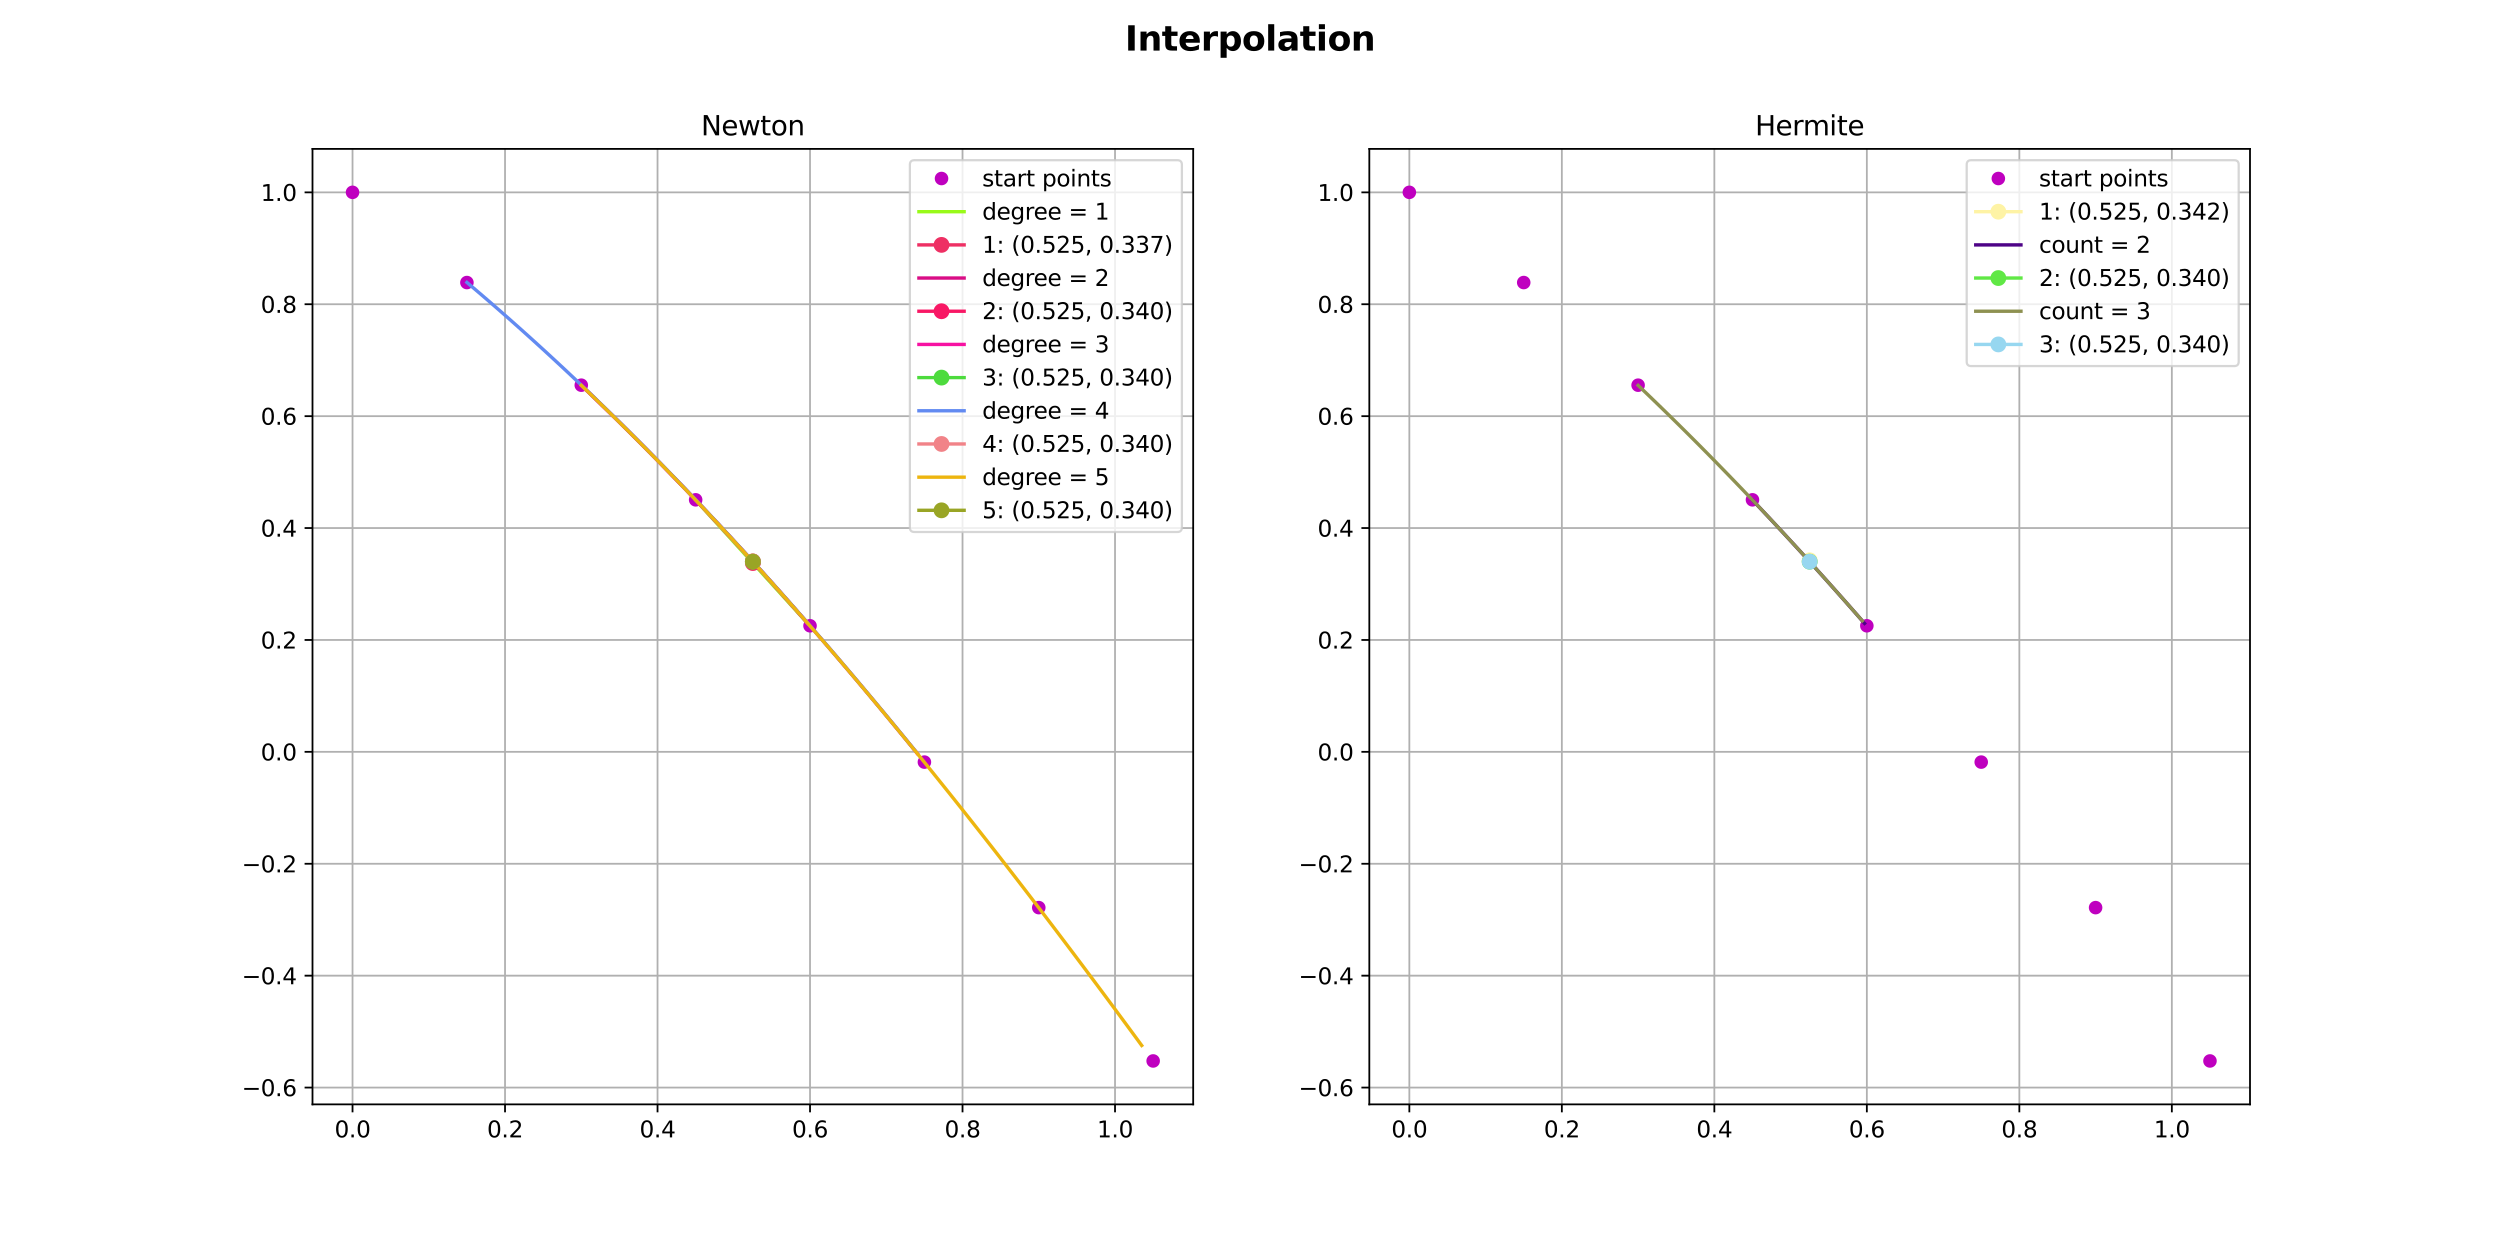 <?xml version="1.0" encoding="utf-8" standalone="no"?>
<!DOCTYPE svg PUBLIC "-//W3C//DTD SVG 1.1//EN"
  "http://www.w3.org/Graphics/SVG/1.1/DTD/svg11.dtd">
<svg xmlns:xlink="http://www.w3.org/1999/xlink" width="1105.92pt" height="548.928pt" viewBox="0 0 1105.92 548.928" xmlns="http://www.w3.org/2000/svg" version="1.1">
 <defs>
  <style type="text/css">*{stroke-linejoin: round; stroke-linecap: butt}</style>
 </defs>
 <g id="figure_1">
  <g id="patch_1">
   <path d="M 0 548.928 
L 1105.92 548.928 
L 1105.92 0 
L 0 0 
z
" style="fill: #ffffff"/>
  </g>
  <g id="axes_1">
   <g id="patch_2">
    <path d="M 138.24 488.546 
L 527.825 488.546 
L 527.825 65.871 
L 138.24 65.871 
z
" style="fill: #ffffff"/>
   </g>
   <g id="matplotlib.axis_1">
    <g id="xtick_1">
     <g id="line2d_1">
      <path d="M 155.948 488.546 
L 155.948 65.871 
" clip-path="url(#p37f27453c6)" style="fill: none; stroke: #b0b0b0; stroke-width: 0.8; stroke-linecap: square"/>
     </g>
     <g id="line2d_2">
      <defs>
       <path id="m2a7efe4ccb" d="M 0 0 
L 0 3.5 
" style="stroke: #000000; stroke-width: 0.8"/>
      </defs>
      <g>
       <use xlink:href="#m2a7efe4ccb" x="155.948" y="488.546" style="stroke: #000000; stroke-width: 0.8"/>
      </g>
     </g>
     <g id="text_1">
      <!-- 0.0 -->
      <g transform="translate(147.997 503.144)scale(0.1 -0.1)">
       <defs>
        <path id="DejaVuSans-30" d="M 2034 4250 
Q 1547 4250 1301 3770 
Q 1056 3291 1056 2328 
Q 1056 1369 1301 889 
Q 1547 409 2034 409 
Q 2525 409 2770 889 
Q 3016 1369 3016 2328 
Q 3016 3291 2770 3770 
Q 2525 4250 2034 4250 
z
M 2034 4750 
Q 2819 4750 3233 4129 
Q 3647 3509 3647 2328 
Q 3647 1150 3233 529 
Q 2819 -91 2034 -91 
Q 1250 -91 836 529 
Q 422 1150 422 2328 
Q 422 3509 836 4129 
Q 1250 4750 2034 4750 
z
" transform="scale(0.016)"/>
        <path id="DejaVuSans-2e" d="M 684 794 
L 1344 794 
L 1344 0 
L 684 0 
L 684 794 
z
" transform="scale(0.016)"/>
       </defs>
       <use xlink:href="#DejaVuSans-30"/>
       <use xlink:href="#DejaVuSans-2e" x="63.623"/>
       <use xlink:href="#DejaVuSans-30" x="95.41"/>
      </g>
     </g>
    </g>
    <g id="xtick_2">
     <g id="line2d_3">
      <path d="M 223.409 488.546 
L 223.409 65.871 
" clip-path="url(#p37f27453c6)" style="fill: none; stroke: #b0b0b0; stroke-width: 0.8; stroke-linecap: square"/>
     </g>
     <g id="line2d_4">
      <g>
       <use xlink:href="#m2a7efe4ccb" x="223.409" y="488.546" style="stroke: #000000; stroke-width: 0.8"/>
      </g>
     </g>
     <g id="text_2">
      <!-- 0.2 -->
      <g transform="translate(215.458 503.144)scale(0.1 -0.1)">
       <defs>
        <path id="DejaVuSans-32" d="M 1228 531 
L 3431 531 
L 3431 0 
L 469 0 
L 469 531 
Q 828 903 1448 1529 
Q 2069 2156 2228 2338 
Q 2531 2678 2651 2914 
Q 2772 3150 2772 3378 
Q 2772 3750 2511 3984 
Q 2250 4219 1831 4219 
Q 1534 4219 1204 4116 
Q 875 4013 500 3803 
L 500 4441 
Q 881 4594 1212 4672 
Q 1544 4750 1819 4750 
Q 2544 4750 2975 4387 
Q 3406 4025 3406 3419 
Q 3406 3131 3298 2873 
Q 3191 2616 2906 2266 
Q 2828 2175 2409 1742 
Q 1991 1309 1228 531 
z
" transform="scale(0.016)"/>
       </defs>
       <use xlink:href="#DejaVuSans-30"/>
       <use xlink:href="#DejaVuSans-2e" x="63.623"/>
       <use xlink:href="#DejaVuSans-32" x="95.41"/>
      </g>
     </g>
    </g>
    <g id="xtick_3">
     <g id="line2d_5">
      <path d="M 290.87 488.546 
L 290.87 65.871 
" clip-path="url(#p37f27453c6)" style="fill: none; stroke: #b0b0b0; stroke-width: 0.8; stroke-linecap: square"/>
     </g>
     <g id="line2d_6">
      <g>
       <use xlink:href="#m2a7efe4ccb" x="290.87" y="488.546" style="stroke: #000000; stroke-width: 0.8"/>
      </g>
     </g>
     <g id="text_3">
      <!-- 0.4 -->
      <g transform="translate(282.918 503.144)scale(0.1 -0.1)">
       <defs>
        <path id="DejaVuSans-34" d="M 2419 4116 
L 825 1625 
L 2419 1625 
L 2419 4116 
z
M 2253 4666 
L 3047 4666 
L 3047 1625 
L 3713 1625 
L 3713 1100 
L 3047 1100 
L 3047 0 
L 2419 0 
L 2419 1100 
L 313 1100 
L 313 1709 
L 2253 4666 
z
" transform="scale(0.016)"/>
       </defs>
       <use xlink:href="#DejaVuSans-30"/>
       <use xlink:href="#DejaVuSans-2e" x="63.623"/>
       <use xlink:href="#DejaVuSans-34" x="95.41"/>
      </g>
     </g>
    </g>
    <g id="xtick_4">
     <g id="line2d_7">
      <path d="M 358.33 488.546 
L 358.33 65.871 
" clip-path="url(#p37f27453c6)" style="fill: none; stroke: #b0b0b0; stroke-width: 0.8; stroke-linecap: square"/>
     </g>
     <g id="line2d_8">
      <g>
       <use xlink:href="#m2a7efe4ccb" x="358.33" y="488.546" style="stroke: #000000; stroke-width: 0.8"/>
      </g>
     </g>
     <g id="text_4">
      <!-- 0.6 -->
      <g transform="translate(350.379 503.144)scale(0.1 -0.1)">
       <defs>
        <path id="DejaVuSans-36" d="M 2113 2584 
Q 1688 2584 1439 2293 
Q 1191 2003 1191 1497 
Q 1191 994 1439 701 
Q 1688 409 2113 409 
Q 2538 409 2786 701 
Q 3034 994 3034 1497 
Q 3034 2003 2786 2293 
Q 2538 2584 2113 2584 
z
M 3366 4563 
L 3366 3988 
Q 3128 4100 2886 4159 
Q 2644 4219 2406 4219 
Q 1781 4219 1451 3797 
Q 1122 3375 1075 2522 
Q 1259 2794 1537 2939 
Q 1816 3084 2150 3084 
Q 2853 3084 3261 2657 
Q 3669 2231 3669 1497 
Q 3669 778 3244 343 
Q 2819 -91 2113 -91 
Q 1303 -91 875 529 
Q 447 1150 447 2328 
Q 447 3434 972 4092 
Q 1497 4750 2381 4750 
Q 2619 4750 2861 4703 
Q 3103 4656 3366 4563 
z
" transform="scale(0.016)"/>
       </defs>
       <use xlink:href="#DejaVuSans-30"/>
       <use xlink:href="#DejaVuSans-2e" x="63.623"/>
       <use xlink:href="#DejaVuSans-36" x="95.41"/>
      </g>
     </g>
    </g>
    <g id="xtick_5">
     <g id="line2d_9">
      <path d="M 425.791 488.546 
L 425.791 65.871 
" clip-path="url(#p37f27453c6)" style="fill: none; stroke: #b0b0b0; stroke-width: 0.8; stroke-linecap: square"/>
     </g>
     <g id="line2d_10">
      <g>
       <use xlink:href="#m2a7efe4ccb" x="425.791" y="488.546" style="stroke: #000000; stroke-width: 0.8"/>
      </g>
     </g>
     <g id="text_5">
      <!-- 0.8 -->
      <g transform="translate(417.84 503.144)scale(0.1 -0.1)">
       <defs>
        <path id="DejaVuSans-38" d="M 2034 2216 
Q 1584 2216 1326 1975 
Q 1069 1734 1069 1313 
Q 1069 891 1326 650 
Q 1584 409 2034 409 
Q 2484 409 2743 651 
Q 3003 894 3003 1313 
Q 3003 1734 2745 1975 
Q 2488 2216 2034 2216 
z
M 1403 2484 
Q 997 2584 770 2862 
Q 544 3141 544 3541 
Q 544 4100 942 4425 
Q 1341 4750 2034 4750 
Q 2731 4750 3128 4425 
Q 3525 4100 3525 3541 
Q 3525 3141 3298 2862 
Q 3072 2584 2669 2484 
Q 3125 2378 3379 2068 
Q 3634 1759 3634 1313 
Q 3634 634 3220 271 
Q 2806 -91 2034 -91 
Q 1263 -91 848 271 
Q 434 634 434 1313 
Q 434 1759 690 2068 
Q 947 2378 1403 2484 
z
M 1172 3481 
Q 1172 3119 1398 2916 
Q 1625 2713 2034 2713 
Q 2441 2713 2670 2916 
Q 2900 3119 2900 3481 
Q 2900 3844 2670 4047 
Q 2441 4250 2034 4250 
Q 1625 4250 1398 4047 
Q 1172 3844 1172 3481 
z
" transform="scale(0.016)"/>
       </defs>
       <use xlink:href="#DejaVuSans-30"/>
       <use xlink:href="#DejaVuSans-2e" x="63.623"/>
       <use xlink:href="#DejaVuSans-38" x="95.41"/>
      </g>
     </g>
    </g>
    <g id="xtick_6">
     <g id="line2d_11">
      <path d="M 493.252 488.546 
L 493.252 65.871 
" clip-path="url(#p37f27453c6)" style="fill: none; stroke: #b0b0b0; stroke-width: 0.8; stroke-linecap: square"/>
     </g>
     <g id="line2d_12">
      <g>
       <use xlink:href="#m2a7efe4ccb" x="493.252" y="488.546" style="stroke: #000000; stroke-width: 0.8"/>
      </g>
     </g>
     <g id="text_6">
      <!-- 1.0 -->
      <g transform="translate(485.3 503.144)scale(0.1 -0.1)">
       <defs>
        <path id="DejaVuSans-31" d="M 794 531 
L 1825 531 
L 1825 4091 
L 703 3866 
L 703 4441 
L 1819 4666 
L 2450 4666 
L 2450 531 
L 3481 531 
L 3481 0 
L 794 0 
L 794 531 
z
" transform="scale(0.016)"/>
       </defs>
       <use xlink:href="#DejaVuSans-31"/>
       <use xlink:href="#DejaVuSans-2e" x="63.623"/>
       <use xlink:href="#DejaVuSans-30" x="95.41"/>
      </g>
     </g>
    </g>
   </g>
   <g id="matplotlib.axis_2">
    <g id="ytick_1">
     <g id="line2d_13">
      <path d="M 138.24 481.108 
L 527.825 481.108 
" clip-path="url(#p37f27453c6)" style="fill: none; stroke: #b0b0b0; stroke-width: 0.8; stroke-linecap: square"/>
     </g>
     <g id="line2d_14">
      <defs>
       <path id="m28a605f1cb" d="M 0 0 
L -3.5 0 
" style="stroke: #000000; stroke-width: 0.8"/>
      </defs>
      <g>
       <use xlink:href="#m28a605f1cb" x="138.24" y="481.108" style="stroke: #000000; stroke-width: 0.8"/>
      </g>
     </g>
     <g id="text_7">
      <!-- −0.6 -->
      <g transform="translate(106.957 484.907)scale(0.1 -0.1)">
       <defs>
        <path id="DejaVuSans-2212" d="M 678 2272 
L 4684 2272 
L 4684 1741 
L 678 1741 
L 678 2272 
z
" transform="scale(0.016)"/>
       </defs>
       <use xlink:href="#DejaVuSans-2212"/>
       <use xlink:href="#DejaVuSans-30" x="83.789"/>
       <use xlink:href="#DejaVuSans-2e" x="147.412"/>
       <use xlink:href="#DejaVuSans-36" x="179.199"/>
      </g>
     </g>
    </g>
    <g id="ytick_2">
     <g id="line2d_15">
      <path d="M 138.24 431.605 
L 527.825 431.605 
" clip-path="url(#p37f27453c6)" style="fill: none; stroke: #b0b0b0; stroke-width: 0.8; stroke-linecap: square"/>
     </g>
     <g id="line2d_16">
      <g>
       <use xlink:href="#m28a605f1cb" x="138.24" y="431.605" style="stroke: #000000; stroke-width: 0.8"/>
      </g>
     </g>
     <g id="text_8">
      <!-- −0.4 -->
      <g transform="translate(106.957 435.404)scale(0.1 -0.1)">
       <use xlink:href="#DejaVuSans-2212"/>
       <use xlink:href="#DejaVuSans-30" x="83.789"/>
       <use xlink:href="#DejaVuSans-2e" x="147.412"/>
       <use xlink:href="#DejaVuSans-34" x="179.199"/>
      </g>
     </g>
    </g>
    <g id="ytick_3">
     <g id="line2d_17">
      <path d="M 138.24 382.102 
L 527.825 382.102 
" clip-path="url(#p37f27453c6)" style="fill: none; stroke: #b0b0b0; stroke-width: 0.8; stroke-linecap: square"/>
     </g>
     <g id="line2d_18">
      <g>
       <use xlink:href="#m28a605f1cb" x="138.24" y="382.102" style="stroke: #000000; stroke-width: 0.8"/>
      </g>
     </g>
     <g id="text_9">
      <!-- −0.2 -->
      <g transform="translate(106.957 385.901)scale(0.1 -0.1)">
       <use xlink:href="#DejaVuSans-2212"/>
       <use xlink:href="#DejaVuSans-30" x="83.789"/>
       <use xlink:href="#DejaVuSans-2e" x="147.412"/>
       <use xlink:href="#DejaVuSans-32" x="179.199"/>
      </g>
     </g>
    </g>
    <g id="ytick_4">
     <g id="line2d_19">
      <path d="M 138.24 332.599 
L 527.825 332.599 
" clip-path="url(#p37f27453c6)" style="fill: none; stroke: #b0b0b0; stroke-width: 0.8; stroke-linecap: square"/>
     </g>
     <g id="line2d_20">
      <g>
       <use xlink:href="#m28a605f1cb" x="138.24" y="332.599" style="stroke: #000000; stroke-width: 0.8"/>
      </g>
     </g>
     <g id="text_10">
      <!-- 0.0 -->
      <g transform="translate(115.337 336.398)scale(0.1 -0.1)">
       <use xlink:href="#DejaVuSans-30"/>
       <use xlink:href="#DejaVuSans-2e" x="63.623"/>
       <use xlink:href="#DejaVuSans-30" x="95.41"/>
      </g>
     </g>
    </g>
    <g id="ytick_5">
     <g id="line2d_21">
      <path d="M 138.24 283.096 
L 527.825 283.096 
" clip-path="url(#p37f27453c6)" style="fill: none; stroke: #b0b0b0; stroke-width: 0.8; stroke-linecap: square"/>
     </g>
     <g id="line2d_22">
      <g>
       <use xlink:href="#m28a605f1cb" x="138.24" y="283.096" style="stroke: #000000; stroke-width: 0.8"/>
      </g>
     </g>
     <g id="text_11">
      <!-- 0.2 -->
      <g transform="translate(115.337 286.895)scale(0.1 -0.1)">
       <use xlink:href="#DejaVuSans-30"/>
       <use xlink:href="#DejaVuSans-2e" x="63.623"/>
       <use xlink:href="#DejaVuSans-32" x="95.41"/>
      </g>
     </g>
    </g>
    <g id="ytick_6">
     <g id="line2d_23">
      <path d="M 138.24 233.593 
L 527.825 233.593 
" clip-path="url(#p37f27453c6)" style="fill: none; stroke: #b0b0b0; stroke-width: 0.8; stroke-linecap: square"/>
     </g>
     <g id="line2d_24">
      <g>
       <use xlink:href="#m28a605f1cb" x="138.24" y="233.593" style="stroke: #000000; stroke-width: 0.8"/>
      </g>
     </g>
     <g id="text_12">
      <!-- 0.4 -->
      <g transform="translate(115.337 237.392)scale(0.1 -0.1)">
       <use xlink:href="#DejaVuSans-30"/>
       <use xlink:href="#DejaVuSans-2e" x="63.623"/>
       <use xlink:href="#DejaVuSans-34" x="95.41"/>
      </g>
     </g>
    </g>
    <g id="ytick_7">
     <g id="line2d_25">
      <path d="M 138.24 184.09 
L 527.825 184.09 
" clip-path="url(#p37f27453c6)" style="fill: none; stroke: #b0b0b0; stroke-width: 0.8; stroke-linecap: square"/>
     </g>
     <g id="line2d_26">
      <g>
       <use xlink:href="#m28a605f1cb" x="138.24" y="184.09" style="stroke: #000000; stroke-width: 0.8"/>
      </g>
     </g>
     <g id="text_13">
      <!-- 0.6 -->
      <g transform="translate(115.337 187.889)scale(0.1 -0.1)">
       <use xlink:href="#DejaVuSans-30"/>
       <use xlink:href="#DejaVuSans-2e" x="63.623"/>
       <use xlink:href="#DejaVuSans-36" x="95.41"/>
      </g>
     </g>
    </g>
    <g id="ytick_8">
     <g id="line2d_27">
      <path d="M 138.24 134.587 
L 527.825 134.587 
" clip-path="url(#p37f27453c6)" style="fill: none; stroke: #b0b0b0; stroke-width: 0.8; stroke-linecap: square"/>
     </g>
     <g id="line2d_28">
      <g>
       <use xlink:href="#m28a605f1cb" x="138.24" y="134.587" style="stroke: #000000; stroke-width: 0.8"/>
      </g>
     </g>
     <g id="text_14">
      <!-- 0.8 -->
      <g transform="translate(115.337 138.386)scale(0.1 -0.1)">
       <use xlink:href="#DejaVuSans-30"/>
       <use xlink:href="#DejaVuSans-2e" x="63.623"/>
       <use xlink:href="#DejaVuSans-38" x="95.41"/>
      </g>
     </g>
    </g>
    <g id="ytick_9">
     <g id="line2d_29">
      <path d="M 138.24 85.084 
L 527.825 85.084 
" clip-path="url(#p37f27453c6)" style="fill: none; stroke: #b0b0b0; stroke-width: 0.8; stroke-linecap: square"/>
     </g>
     <g id="line2d_30">
      <g>
       <use xlink:href="#m28a605f1cb" x="138.24" y="85.084" style="stroke: #000000; stroke-width: 0.8"/>
      </g>
     </g>
     <g id="text_15">
      <!-- 1.0 -->
      <g transform="translate(115.337 88.883)scale(0.1 -0.1)">
       <use xlink:href="#DejaVuSans-31"/>
       <use xlink:href="#DejaVuSans-2e" x="63.623"/>
       <use xlink:href="#DejaVuSans-30" x="95.41"/>
      </g>
     </g>
    </g>
   </g>
   <g id="line2d_31">
    <defs>
     <path id="mbd21cdce4f" d="M 0 2.5 
C 0.663 2.5 1.299 2.237 1.768 1.768 
C 2.237 1.299 2.5 0.663 2.5 0 
C 2.5 -0.663 2.237 -1.299 1.768 -1.768 
C 1.299 -2.237 0.663 -2.5 0 -2.5 
C -0.663 -2.5 -1.299 -2.237 -1.768 -1.768 
C -2.237 -1.299 -2.5 -0.663 -2.5 0 
C -2.5 0.663 -2.237 1.299 -1.768 1.768 
C -1.299 2.237 -0.663 2.5 0 2.5 
z
" style="stroke: #bf00bf"/>
    </defs>
    <g clip-path="url(#p37f27453c6)">
     <use xlink:href="#mbd21cdce4f" x="155.948" y="85.084" style="fill: #bf00bf; stroke: #bf00bf"/>
     <use xlink:href="#mbd21cdce4f" x="206.544" y="124.99" style="fill: #bf00bf; stroke: #bf00bf"/>
     <use xlink:href="#mbd21cdce4f" x="257.139" y="170.393" style="fill: #bf00bf; stroke: #bf00bf"/>
     <use xlink:href="#mbd21cdce4f" x="307.735" y="221.106" style="fill: #bf00bf; stroke: #bf00bf"/>
     <use xlink:href="#mbd21cdce4f" x="358.33" y="276.825" style="fill: #bf00bf; stroke: #bf00bf"/>
     <use xlink:href="#mbd21cdce4f" x="408.926" y="337.131" style="fill: #bf00bf; stroke: #bf00bf"/>
     <use xlink:href="#mbd21cdce4f" x="459.522" y="401.504" style="fill: #bf00bf; stroke: #bf00bf"/>
     <use xlink:href="#mbd21cdce4f" x="510.117" y="469.333" style="fill: #bf00bf; stroke: #bf00bf"/>
    </g>
   </g>
   <g id="line2d_32">
    <path d="M 307.735 221.217 
L 308.747 222.332 
L 309.759 223.446 
L 310.771 224.561 
L 311.783 225.675 
L 312.795 226.79 
L 313.806 227.904 
L 314.818 229.019 
L 315.83 230.134 
L 316.842 231.248 
L 317.854 232.363 
L 318.866 233.477 
L 319.878 234.592 
L 320.89 235.706 
L 321.902 236.821 
L 322.914 237.935 
L 323.926 239.05 
L 324.937 240.165 
L 325.949 241.279 
L 326.961 242.394 
L 327.973 243.508 
L 328.985 244.623 
L 329.997 245.737 
L 331.009 246.852 
L 332.021 247.966 
L 333.033 249.081 
L 334.045 250.196 
L 335.057 251.31 
L 336.068 252.425 
L 337.08 253.539 
L 338.092 254.654 
L 339.104 255.768 
L 340.116 256.883 
L 341.128 257.998 
L 342.14 259.112 
L 343.152 260.227 
L 344.164 261.341 
L 345.176 262.456 
L 346.188 263.57 
L 347.199 264.685 
L 348.211 265.799 
L 349.223 266.914 
L 350.235 268.029 
L 351.247 269.143 
L 352.259 270.258 
L 353.271 271.372 
L 354.283 272.487 
L 355.295 273.601 
L 356.307 274.716 
L 357.319 275.83 
" clip-path="url(#p37f27453c6)" style="fill: none; stroke: #99fa19; stroke-width: 1.5; stroke-linecap: square"/>
   </g>
   <g id="line2d_33">
    <path d="M 333.033 249.081 
" clip-path="url(#p37f27453c6)" style="fill: none; stroke: #ee3064; stroke-width: 1.5; stroke-linecap: square"/>
    <defs>
     <path id="m4d33f93fbc" d="M 0 3 
C 0.796 3 1.559 2.684 2.121 2.121 
C 2.684 1.559 3 0.796 3 0 
C 3 -0.796 2.684 -1.559 2.121 -2.121 
C 1.559 -2.684 0.796 -3 0 -3 
C -0.796 -3 -1.559 -2.684 -2.121 -2.121 
C -2.684 -1.559 -3 -0.796 -3 0 
C -3 0.796 -2.684 1.559 -2.121 2.121 
C -1.559 2.684 -0.796 3 0 3 
z
" style="stroke: #ee3064"/>
    </defs>
    <g clip-path="url(#p37f27453c6)">
     <use xlink:href="#m4d33f93fbc" x="333.033" y="249.081" style="fill: #ee3064; stroke: #ee3064"/>
    </g>
   </g>
   <g id="line2d_34">
    <path d="M 257.139 170.476 
L 259.163 172.409 
L 261.187 174.35 
L 263.211 176.298 
L 265.235 178.255 
L 267.259 180.22 
L 269.282 182.192 
L 271.306 184.173 
L 273.33 186.161 
L 275.354 188.158 
L 277.378 190.163 
L 279.401 192.175 
L 281.425 194.196 
L 283.449 196.225 
L 285.473 198.261 
L 287.497 200.306 
L 289.521 202.358 
L 291.544 204.419 
L 293.568 206.488 
L 295.592 208.564 
L 297.616 210.649 
L 299.64 212.742 
L 301.664 214.842 
L 303.687 216.951 
L 305.711 219.068 
L 307.735 221.192 
L 309.759 223.325 
L 311.783 225.466 
L 313.806 227.614 
L 315.83 229.771 
L 317.854 231.936 
L 319.878 234.108 
L 321.902 236.289 
L 323.926 238.478 
L 325.949 240.674 
L 327.973 242.879 
L 329.997 245.092 
L 332.021 247.312 
L 334.045 249.541 
L 336.068 251.778 
L 338.092 254.022 
L 340.116 256.275 
L 342.14 258.536 
L 344.164 260.804 
L 346.188 263.081 
L 348.211 265.366 
L 350.235 267.658 
L 352.259 269.959 
L 354.283 272.268 
L 356.307 274.584 
" clip-path="url(#p37f27453c6)" style="fill: none; stroke: #d90d85; stroke-width: 1.5; stroke-linecap: square"/>
   </g>
   <g id="line2d_35">
    <path d="M 333.033 248.426 
" clip-path="url(#p37f27453c6)" style="fill: none; stroke: #f81865; stroke-width: 1.5; stroke-linecap: square"/>
    <defs>
     <path id="m08c685ac86" d="M 0 3 
C 0.796 3 1.559 2.684 2.121 2.121 
C 2.684 1.559 3 0.796 3 0 
C 3 -0.796 2.684 -1.559 2.121 -2.121 
C 1.559 -2.684 0.796 -3 0 -3 
C -0.796 -3 -1.559 -2.684 -2.121 -2.121 
C -2.684 -1.559 -3 -0.796 -3 0 
C -3 0.796 -2.684 1.559 -2.121 2.121 
C -1.559 2.684 -0.796 3 0 3 
z
" style="stroke: #f81865"/>
    </defs>
    <g clip-path="url(#p37f27453c6)">
     <use xlink:href="#m08c685ac86" x="333.033" y="248.426" style="fill: #f81865; stroke: #f81865"/>
    </g>
   </g>
   <g id="line2d_36">
    <path d="M 257.139 170.476 
L 260.175 173.371 
L 263.211 176.285 
L 266.247 179.218 
L 269.282 182.17 
L 272.318 185.141 
L 275.354 188.132 
L 278.39 191.141 
L 281.425 194.17 
L 284.461 197.217 
L 287.497 200.283 
L 290.532 203.367 
L 293.568 206.47 
L 296.604 209.591 
L 299.64 212.731 
L 302.675 215.889 
L 305.711 219.065 
L 308.747 222.259 
L 311.783 225.471 
L 314.818 228.701 
L 317.854 231.949 
L 320.89 235.214 
L 323.926 238.497 
L 326.961 241.798 
L 329.997 245.116 
L 333.033 248.452 
L 336.068 251.804 
L 339.104 255.174 
L 342.14 258.561 
L 345.176 261.965 
L 348.211 265.386 
L 351.247 268.823 
L 354.283 272.278 
L 357.319 275.748 
L 360.354 279.236 
L 363.39 282.74 
L 366.426 286.26 
L 369.461 289.797 
L 372.497 293.349 
L 375.533 296.918 
L 378.569 300.503 
L 381.604 304.104 
L 384.64 307.72 
L 387.676 311.352 
L 390.712 315 
L 393.747 318.664 
L 396.783 322.343 
L 399.819 326.037 
L 402.855 329.746 
L 405.89 333.471 
" clip-path="url(#p37f27453c6)" style="fill: none; stroke: #f712a2; stroke-width: 1.5; stroke-linecap: square"/>
   </g>
   <g id="line2d_37">
    <path d="M 333.033 248.452 
" clip-path="url(#p37f27453c6)" style="fill: none; stroke: #4ddb3d; stroke-width: 1.5; stroke-linecap: square"/>
    <defs>
     <path id="m53c5703ffb" d="M 0 3 
C 0.796 3 1.559 2.684 2.121 2.121 
C 2.684 1.559 3 0.796 3 0 
C 3 -0.796 2.684 -1.559 2.121 -2.121 
C 1.559 -2.684 0.796 -3 0 -3 
C -0.796 -3 -1.559 -2.684 -2.121 -2.121 
C -2.684 -1.559 -3 -0.796 -3 0 
C -3 0.796 -2.684 1.559 -2.121 2.121 
C -1.559 2.684 -0.796 3 0 3 
z
" style="stroke: #4ddb3d"/>
    </defs>
    <g clip-path="url(#p37f27453c6)">
     <use xlink:href="#m53c5703ffb" x="333.033" y="248.452" style="fill: #4ddb3d; stroke: #4ddb3d"/>
    </g>
   </g>
   <g id="line2d_38">
    <path d="M 206.544 124.934 
L 210.592 128.365 
L 214.639 131.832 
L 218.687 135.335 
L 222.735 138.872 
L 226.782 142.444 
L 230.83 146.051 
L 234.877 149.693 
L 238.925 153.369 
L 242.973 157.081 
L 247.02 160.826 
L 251.068 164.606 
L 255.116 168.42 
L 259.163 172.269 
L 263.211 176.151 
L 267.259 180.067 
L 271.306 184.017 
L 275.354 188.001 
L 279.401 192.018 
L 283.449 196.068 
L 287.497 200.152 
L 291.544 204.268 
L 295.592 208.417 
L 299.64 212.599 
L 303.687 216.813 
L 307.735 221.06 
L 311.783 225.339 
L 315.83 229.649 
L 319.878 233.992 
L 323.926 238.365 
L 327.973 242.771 
L 332.021 247.207 
L 336.068 251.674 
L 340.116 256.172 
L 344.164 260.7 
L 348.211 265.259 
L 352.259 269.848 
L 356.307 274.466 
L 360.354 279.114 
L 364.402 283.792 
L 368.45 288.498 
L 372.497 293.233 
L 376.545 297.997 
L 380.593 302.789 
L 384.64 307.609 
L 388.688 312.457 
L 392.735 317.333 
L 396.783 322.235 
L 400.831 327.165 
L 404.878 332.121 
" clip-path="url(#p37f27453c6)" style="fill: none; stroke: #628af1; stroke-width: 1.5; stroke-linecap: square"/>
   </g>
   <g id="line2d_39">
    <path d="M 333.033 248.321 
" clip-path="url(#p37f27453c6)" style="fill: none; stroke: #f18388; stroke-width: 1.5; stroke-linecap: square"/>
    <defs>
     <path id="mef840bc434" d="M 0 3 
C 0.796 3 1.559 2.684 2.121 2.121 
C 2.684 1.559 3 0.796 3 0 
C 3 -0.796 2.684 -1.559 2.121 -2.121 
C 1.559 -2.684 0.796 -3 0 -3 
C -0.796 -3 -1.559 -2.684 -2.121 -2.121 
C -2.684 -1.559 -3 -0.796 -3 0 
C -3 0.796 -2.684 1.559 -2.121 2.121 
C -1.559 2.684 -0.796 3 0 3 
z
" style="stroke: #f18388"/>
    </defs>
    <g clip-path="url(#p37f27453c6)">
     <use xlink:href="#mef840bc434" x="333.033" y="248.321" style="fill: #f18388; stroke: #f18388"/>
    </g>
   </g>
   <g id="line2d_40">
    <path d="M 257.139 170.476 
L 262.199 175.313 
L 267.259 180.203 
L 272.318 185.146 
L 277.378 190.141 
L 282.437 195.188 
L 287.497 200.286 
L 292.556 205.436 
L 297.616 210.638 
L 302.675 215.89 
L 307.735 221.192 
L 312.795 226.545 
L 317.854 231.947 
L 322.914 237.399 
L 327.973 242.9 
L 333.033 248.449 
L 338.092 254.047 
L 343.152 259.692 
L 348.211 265.384 
L 353.271 271.123 
L 358.33 276.909 
L 363.39 282.741 
L 368.45 288.618 
L 373.509 294.54 
L 378.569 300.507 
L 383.628 306.517 
L 388.688 312.571 
L 393.747 318.668 
L 398.807 324.807 
L 403.866 330.989 
L 408.926 337.211 
L 413.986 343.474 
L 419.045 349.778 
L 424.105 356.121 
L 429.164 362.503 
L 434.224 368.923 
L 439.283 375.381 
L 444.343 381.877 
L 449.402 388.409 
L 454.462 394.977 
L 459.522 401.58 
L 464.581 408.217 
L 469.641 414.889 
L 474.7 421.594 
L 479.76 428.332 
L 484.819 435.101 
L 489.879 441.902 
L 494.938 448.733 
L 499.998 455.595 
L 505.057 462.485 
" clip-path="url(#p37f27453c6)" style="fill: none; stroke: #edb50f; stroke-width: 1.5; stroke-linecap: square"/>
   </g>
   <g id="line2d_41">
    <path d="M 333.033 248.449 
" clip-path="url(#p37f27453c6)" style="fill: none; stroke: #99a525; stroke-width: 1.5; stroke-linecap: square"/>
    <defs>
     <path id="mca5284b6ce" d="M 0 3 
C 0.796 3 1.559 2.684 2.121 2.121 
C 2.684 1.559 3 0.796 3 0 
C 3 -0.796 2.684 -1.559 2.121 -2.121 
C 1.559 -2.684 0.796 -3 0 -3 
C -0.796 -3 -1.559 -2.684 -2.121 -2.121 
C -2.684 -1.559 -3 -0.796 -3 0 
C -3 0.796 -2.684 1.559 -2.121 2.121 
C -1.559 2.684 -0.796 3 0 3 
z
" style="stroke: #99a525"/>
    </defs>
    <g clip-path="url(#p37f27453c6)">
     <use xlink:href="#mca5284b6ce" x="333.033" y="248.449" style="fill: #99a525; stroke: #99a525"/>
    </g>
   </g>
   <g id="patch_3">
    <path d="M 138.24 488.546 
L 138.24 65.871 
" style="fill: none; stroke: #000000; stroke-width: 0.8; stroke-linejoin: miter; stroke-linecap: square"/>
   </g>
   <g id="patch_4">
    <path d="M 527.825 488.546 
L 527.825 65.871 
" style="fill: none; stroke: #000000; stroke-width: 0.8; stroke-linejoin: miter; stroke-linecap: square"/>
   </g>
   <g id="patch_5">
    <path d="M 138.24 488.546 
L 527.825 488.546 
" style="fill: none; stroke: #000000; stroke-width: 0.8; stroke-linejoin: miter; stroke-linecap: square"/>
   </g>
   <g id="patch_6">
    <path d="M 138.24 65.871 
L 527.825 65.871 
" style="fill: none; stroke: #000000; stroke-width: 0.8; stroke-linejoin: miter; stroke-linecap: square"/>
   </g>
   <g id="text_16">
    <!-- Newton -->
    <g transform="translate(310.119 59.871)scale(0.12 -0.12)">
     <defs>
      <path id="DejaVuSans-4e" d="M 628 4666 
L 1478 4666 
L 3547 763 
L 3547 4666 
L 4159 4666 
L 4159 0 
L 3309 0 
L 1241 3903 
L 1241 0 
L 628 0 
L 628 4666 
z
" transform="scale(0.016)"/>
      <path id="DejaVuSans-65" d="M 3597 1894 
L 3597 1613 
L 953 1613 
Q 991 1019 1311 708 
Q 1631 397 2203 397 
Q 2534 397 2845 478 
Q 3156 559 3463 722 
L 3463 178 
Q 3153 47 2828 -22 
Q 2503 -91 2169 -91 
Q 1331 -91 842 396 
Q 353 884 353 1716 
Q 353 2575 817 3079 
Q 1281 3584 2069 3584 
Q 2775 3584 3186 3129 
Q 3597 2675 3597 1894 
z
M 3022 2063 
Q 3016 2534 2758 2815 
Q 2500 3097 2075 3097 
Q 1594 3097 1305 2825 
Q 1016 2553 972 2059 
L 3022 2063 
z
" transform="scale(0.016)"/>
      <path id="DejaVuSans-77" d="M 269 3500 
L 844 3500 
L 1563 769 
L 2278 3500 
L 2956 3500 
L 3675 769 
L 4391 3500 
L 4966 3500 
L 4050 0 
L 3372 0 
L 2619 2869 
L 1863 0 
L 1184 0 
L 269 3500 
z
" transform="scale(0.016)"/>
      <path id="DejaVuSans-74" d="M 1172 4494 
L 1172 3500 
L 2356 3500 
L 2356 3053 
L 1172 3053 
L 1172 1153 
Q 1172 725 1289 603 
Q 1406 481 1766 481 
L 2356 481 
L 2356 0 
L 1766 0 
Q 1100 0 847 248 
Q 594 497 594 1153 
L 594 3053 
L 172 3053 
L 172 3500 
L 594 3500 
L 594 4494 
L 1172 4494 
z
" transform="scale(0.016)"/>
      <path id="DejaVuSans-6f" d="M 1959 3097 
Q 1497 3097 1228 2736 
Q 959 2375 959 1747 
Q 959 1119 1226 758 
Q 1494 397 1959 397 
Q 2419 397 2687 759 
Q 2956 1122 2956 1747 
Q 2956 2369 2687 2733 
Q 2419 3097 1959 3097 
z
M 1959 3584 
Q 2709 3584 3137 3096 
Q 3566 2609 3566 1747 
Q 3566 888 3137 398 
Q 2709 -91 1959 -91 
Q 1206 -91 779 398 
Q 353 888 353 1747 
Q 353 2609 779 3096 
Q 1206 3584 1959 3584 
z
" transform="scale(0.016)"/>
      <path id="DejaVuSans-6e" d="M 3513 2113 
L 3513 0 
L 2938 0 
L 2938 2094 
Q 2938 2591 2744 2837 
Q 2550 3084 2163 3084 
Q 1697 3084 1428 2787 
Q 1159 2491 1159 1978 
L 1159 0 
L 581 0 
L 581 3500 
L 1159 3500 
L 1159 2956 
Q 1366 3272 1645 3428 
Q 1925 3584 2291 3584 
Q 2894 3584 3203 3211 
Q 3513 2838 3513 2113 
z
" transform="scale(0.016)"/>
     </defs>
     <use xlink:href="#DejaVuSans-4e"/>
     <use xlink:href="#DejaVuSans-65" x="74.805"/>
     <use xlink:href="#DejaVuSans-77" x="136.328"/>
     <use xlink:href="#DejaVuSans-74" x="218.115"/>
     <use xlink:href="#DejaVuSans-6f" x="257.324"/>
     <use xlink:href="#DejaVuSans-6e" x="318.506"/>
    </g>
   </g>
   <g id="legend_1">
    <g id="patch_7">
     <path d="M 404.5 235.331 
L 520.825 235.331 
Q 522.825 235.331 522.825 233.331 
L 522.825 72.871 
Q 522.825 70.871 520.825 70.871 
L 404.5 70.871 
Q 402.5 70.871 402.5 72.871 
L 402.5 233.331 
Q 402.5 235.331 404.5 235.331 
z
" style="fill: #ffffff; opacity: 0.8; stroke: #cccccc; stroke-linejoin: miter"/>
    </g>
    <g id="line2d_42">
     <g>
      <use xlink:href="#mbd21cdce4f" x="416.5" y="78.97" style="fill: #bf00bf; stroke: #bf00bf"/>
     </g>
    </g>
    <g id="text_17">
     <!-- start points -->
     <g transform="translate(434.5 82.47)scale(0.1 -0.1)">
      <defs>
       <path id="DejaVuSans-73" d="M 2834 3397 
L 2834 2853 
Q 2591 2978 2328 3040 
Q 2066 3103 1784 3103 
Q 1356 3103 1142 2972 
Q 928 2841 928 2578 
Q 928 2378 1081 2264 
Q 1234 2150 1697 2047 
L 1894 2003 
Q 2506 1872 2764 1633 
Q 3022 1394 3022 966 
Q 3022 478 2636 193 
Q 2250 -91 1575 -91 
Q 1294 -91 989 -36 
Q 684 19 347 128 
L 347 722 
Q 666 556 975 473 
Q 1284 391 1588 391 
Q 1994 391 2212 530 
Q 2431 669 2431 922 
Q 2431 1156 2273 1281 
Q 2116 1406 1581 1522 
L 1381 1569 
Q 847 1681 609 1914 
Q 372 2147 372 2553 
Q 372 3047 722 3315 
Q 1072 3584 1716 3584 
Q 2034 3584 2315 3537 
Q 2597 3491 2834 3397 
z
" transform="scale(0.016)"/>
       <path id="DejaVuSans-61" d="M 2194 1759 
Q 1497 1759 1228 1600 
Q 959 1441 959 1056 
Q 959 750 1161 570 
Q 1363 391 1709 391 
Q 2188 391 2477 730 
Q 2766 1069 2766 1631 
L 2766 1759 
L 2194 1759 
z
M 3341 1997 
L 3341 0 
L 2766 0 
L 2766 531 
Q 2569 213 2275 61 
Q 1981 -91 1556 -91 
Q 1019 -91 701 211 
Q 384 513 384 1019 
Q 384 1609 779 1909 
Q 1175 2209 1959 2209 
L 2766 2209 
L 2766 2266 
Q 2766 2663 2505 2880 
Q 2244 3097 1772 3097 
Q 1472 3097 1187 3025 
Q 903 2953 641 2809 
L 641 3341 
Q 956 3463 1253 3523 
Q 1550 3584 1831 3584 
Q 2591 3584 2966 3190 
Q 3341 2797 3341 1997 
z
" transform="scale(0.016)"/>
       <path id="DejaVuSans-72" d="M 2631 2963 
Q 2534 3019 2420 3045 
Q 2306 3072 2169 3072 
Q 1681 3072 1420 2755 
Q 1159 2438 1159 1844 
L 1159 0 
L 581 0 
L 581 3500 
L 1159 3500 
L 1159 2956 
Q 1341 3275 1631 3429 
Q 1922 3584 2338 3584 
Q 2397 3584 2469 3576 
Q 2541 3569 2628 3553 
L 2631 2963 
z
" transform="scale(0.016)"/>
       <path id="DejaVuSans-20" transform="scale(0.016)"/>
       <path id="DejaVuSans-70" d="M 1159 525 
L 1159 -1331 
L 581 -1331 
L 581 3500 
L 1159 3500 
L 1159 2969 
Q 1341 3281 1617 3432 
Q 1894 3584 2278 3584 
Q 2916 3584 3314 3078 
Q 3713 2572 3713 1747 
Q 3713 922 3314 415 
Q 2916 -91 2278 -91 
Q 1894 -91 1617 61 
Q 1341 213 1159 525 
z
M 3116 1747 
Q 3116 2381 2855 2742 
Q 2594 3103 2138 3103 
Q 1681 3103 1420 2742 
Q 1159 2381 1159 1747 
Q 1159 1113 1420 752 
Q 1681 391 2138 391 
Q 2594 391 2855 752 
Q 3116 1113 3116 1747 
z
" transform="scale(0.016)"/>
       <path id="DejaVuSans-69" d="M 603 3500 
L 1178 3500 
L 1178 0 
L 603 0 
L 603 3500 
z
M 603 4863 
L 1178 4863 
L 1178 4134 
L 603 4134 
L 603 4863 
z
" transform="scale(0.016)"/>
      </defs>
      <use xlink:href="#DejaVuSans-73"/>
      <use xlink:href="#DejaVuSans-74" x="52.1"/>
      <use xlink:href="#DejaVuSans-61" x="91.309"/>
      <use xlink:href="#DejaVuSans-72" x="152.588"/>
      <use xlink:href="#DejaVuSans-74" x="193.701"/>
      <use xlink:href="#DejaVuSans-20" x="232.91"/>
      <use xlink:href="#DejaVuSans-70" x="264.697"/>
      <use xlink:href="#DejaVuSans-6f" x="328.174"/>
      <use xlink:href="#DejaVuSans-69" x="389.355"/>
      <use xlink:href="#DejaVuSans-6e" x="417.139"/>
      <use xlink:href="#DejaVuSans-74" x="480.518"/>
      <use xlink:href="#DejaVuSans-73" x="519.727"/>
     </g>
    </g>
    <g id="line2d_43">
     <path d="M 406.5 93.648 
L 416.5 93.648 
L 426.5 93.648 
" style="fill: none; stroke: #99fa19; stroke-width: 1.5; stroke-linecap: square"/>
    </g>
    <g id="text_18">
     <!-- degree = 1 -->
     <g transform="translate(434.5 97.148)scale(0.1 -0.1)">
      <defs>
       <path id="DejaVuSans-64" d="M 2906 2969 
L 2906 4863 
L 3481 4863 
L 3481 0 
L 2906 0 
L 2906 525 
Q 2725 213 2448 61 
Q 2172 -91 1784 -91 
Q 1150 -91 751 415 
Q 353 922 353 1747 
Q 353 2572 751 3078 
Q 1150 3584 1784 3584 
Q 2172 3584 2448 3432 
Q 2725 3281 2906 2969 
z
M 947 1747 
Q 947 1113 1208 752 
Q 1469 391 1925 391 
Q 2381 391 2643 752 
Q 2906 1113 2906 1747 
Q 2906 2381 2643 2742 
Q 2381 3103 1925 3103 
Q 1469 3103 1208 2742 
Q 947 2381 947 1747 
z
" transform="scale(0.016)"/>
       <path id="DejaVuSans-67" d="M 2906 1791 
Q 2906 2416 2648 2759 
Q 2391 3103 1925 3103 
Q 1463 3103 1205 2759 
Q 947 2416 947 1791 
Q 947 1169 1205 825 
Q 1463 481 1925 481 
Q 2391 481 2648 825 
Q 2906 1169 2906 1791 
z
M 3481 434 
Q 3481 -459 3084 -895 
Q 2688 -1331 1869 -1331 
Q 1566 -1331 1297 -1286 
Q 1028 -1241 775 -1147 
L 775 -588 
Q 1028 -725 1275 -790 
Q 1522 -856 1778 -856 
Q 2344 -856 2625 -561 
Q 2906 -266 2906 331 
L 2906 616 
Q 2728 306 2450 153 
Q 2172 0 1784 0 
Q 1141 0 747 490 
Q 353 981 353 1791 
Q 353 2603 747 3093 
Q 1141 3584 1784 3584 
Q 2172 3584 2450 3431 
Q 2728 3278 2906 2969 
L 2906 3500 
L 3481 3500 
L 3481 434 
z
" transform="scale(0.016)"/>
       <path id="DejaVuSans-3d" d="M 678 2906 
L 4684 2906 
L 4684 2381 
L 678 2381 
L 678 2906 
z
M 678 1631 
L 4684 1631 
L 4684 1100 
L 678 1100 
L 678 1631 
z
" transform="scale(0.016)"/>
      </defs>
      <use xlink:href="#DejaVuSans-64"/>
      <use xlink:href="#DejaVuSans-65" x="63.477"/>
      <use xlink:href="#DejaVuSans-67" x="125"/>
      <use xlink:href="#DejaVuSans-72" x="188.477"/>
      <use xlink:href="#DejaVuSans-65" x="227.34"/>
      <use xlink:href="#DejaVuSans-65" x="288.863"/>
      <use xlink:href="#DejaVuSans-20" x="350.387"/>
      <use xlink:href="#DejaVuSans-3d" x="382.174"/>
      <use xlink:href="#DejaVuSans-20" x="465.963"/>
      <use xlink:href="#DejaVuSans-31" x="497.75"/>
     </g>
    </g>
    <g id="line2d_44">
     <path d="M 406.5 108.326 
L 416.5 108.326 
L 426.5 108.326 
" style="fill: none; stroke: #ee3064; stroke-width: 1.5; stroke-linecap: square"/>
     <g>
      <use xlink:href="#m4d33f93fbc" x="416.5" y="108.326" style="fill: #ee3064; stroke: #ee3064"/>
     </g>
    </g>
    <g id="text_19">
     <!-- 1: (0.525, 0.337) -->
     <g transform="translate(434.5 111.826)scale(0.1 -0.1)">
      <defs>
       <path id="DejaVuSans-3a" d="M 750 794 
L 1409 794 
L 1409 0 
L 750 0 
L 750 794 
z
M 750 3309 
L 1409 3309 
L 1409 2516 
L 750 2516 
L 750 3309 
z
" transform="scale(0.016)"/>
       <path id="DejaVuSans-28" d="M 1984 4856 
Q 1566 4138 1362 3434 
Q 1159 2731 1159 2009 
Q 1159 1288 1364 580 
Q 1569 -128 1984 -844 
L 1484 -844 
Q 1016 -109 783 600 
Q 550 1309 550 2009 
Q 550 2706 781 3412 
Q 1013 4119 1484 4856 
L 1984 4856 
z
" transform="scale(0.016)"/>
       <path id="DejaVuSans-35" d="M 691 4666 
L 3169 4666 
L 3169 4134 
L 1269 4134 
L 1269 2991 
Q 1406 3038 1543 3061 
Q 1681 3084 1819 3084 
Q 2600 3084 3056 2656 
Q 3513 2228 3513 1497 
Q 3513 744 3044 326 
Q 2575 -91 1722 -91 
Q 1428 -91 1123 -41 
Q 819 9 494 109 
L 494 744 
Q 775 591 1075 516 
Q 1375 441 1709 441 
Q 2250 441 2565 725 
Q 2881 1009 2881 1497 
Q 2881 1984 2565 2268 
Q 2250 2553 1709 2553 
Q 1456 2553 1204 2497 
Q 953 2441 691 2322 
L 691 4666 
z
" transform="scale(0.016)"/>
       <path id="DejaVuSans-2c" d="M 750 794 
L 1409 794 
L 1409 256 
L 897 -744 
L 494 -744 
L 750 256 
L 750 794 
z
" transform="scale(0.016)"/>
       <path id="DejaVuSans-33" d="M 2597 2516 
Q 3050 2419 3304 2112 
Q 3559 1806 3559 1356 
Q 3559 666 3084 287 
Q 2609 -91 1734 -91 
Q 1441 -91 1130 -33 
Q 819 25 488 141 
L 488 750 
Q 750 597 1062 519 
Q 1375 441 1716 441 
Q 2309 441 2620 675 
Q 2931 909 2931 1356 
Q 2931 1769 2642 2001 
Q 2353 2234 1838 2234 
L 1294 2234 
L 1294 2753 
L 1863 2753 
Q 2328 2753 2575 2939 
Q 2822 3125 2822 3475 
Q 2822 3834 2567 4026 
Q 2313 4219 1838 4219 
Q 1578 4219 1281 4162 
Q 984 4106 628 3988 
L 628 4550 
Q 988 4650 1302 4700 
Q 1616 4750 1894 4750 
Q 2613 4750 3031 4423 
Q 3450 4097 3450 3541 
Q 3450 3153 3228 2886 
Q 3006 2619 2597 2516 
z
" transform="scale(0.016)"/>
       <path id="DejaVuSans-37" d="M 525 4666 
L 3525 4666 
L 3525 4397 
L 1831 0 
L 1172 0 
L 2766 4134 
L 525 4134 
L 525 4666 
z
" transform="scale(0.016)"/>
       <path id="DejaVuSans-29" d="M 513 4856 
L 1013 4856 
Q 1481 4119 1714 3412 
Q 1947 2706 1947 2009 
Q 1947 1309 1714 600 
Q 1481 -109 1013 -844 
L 513 -844 
Q 928 -128 1133 580 
Q 1338 1288 1338 2009 
Q 1338 2731 1133 3434 
Q 928 4138 513 4856 
z
" transform="scale(0.016)"/>
      </defs>
      <use xlink:href="#DejaVuSans-31"/>
      <use xlink:href="#DejaVuSans-3a" x="63.623"/>
      <use xlink:href="#DejaVuSans-20" x="97.314"/>
      <use xlink:href="#DejaVuSans-28" x="129.102"/>
      <use xlink:href="#DejaVuSans-30" x="168.115"/>
      <use xlink:href="#DejaVuSans-2e" x="231.738"/>
      <use xlink:href="#DejaVuSans-35" x="263.525"/>
      <use xlink:href="#DejaVuSans-32" x="327.148"/>
      <use xlink:href="#DejaVuSans-35" x="390.771"/>
      <use xlink:href="#DejaVuSans-2c" x="454.395"/>
      <use xlink:href="#DejaVuSans-20" x="486.182"/>
      <use xlink:href="#DejaVuSans-30" x="517.969"/>
      <use xlink:href="#DejaVuSans-2e" x="581.592"/>
      <use xlink:href="#DejaVuSans-33" x="613.379"/>
      <use xlink:href="#DejaVuSans-33" x="677.002"/>
      <use xlink:href="#DejaVuSans-37" x="740.625"/>
      <use xlink:href="#DejaVuSans-29" x="804.248"/>
     </g>
    </g>
    <g id="line2d_45">
     <path d="M 406.5 123.004 
L 416.5 123.004 
L 426.5 123.004 
" style="fill: none; stroke: #d90d85; stroke-width: 1.5; stroke-linecap: square"/>
    </g>
    <g id="text_20">
     <!-- degree = 2 -->
     <g transform="translate(434.5 126.504)scale(0.1 -0.1)">
      <use xlink:href="#DejaVuSans-64"/>
      <use xlink:href="#DejaVuSans-65" x="63.477"/>
      <use xlink:href="#DejaVuSans-67" x="125"/>
      <use xlink:href="#DejaVuSans-72" x="188.477"/>
      <use xlink:href="#DejaVuSans-65" x="227.34"/>
      <use xlink:href="#DejaVuSans-65" x="288.863"/>
      <use xlink:href="#DejaVuSans-20" x="350.387"/>
      <use xlink:href="#DejaVuSans-3d" x="382.174"/>
      <use xlink:href="#DejaVuSans-20" x="465.963"/>
      <use xlink:href="#DejaVuSans-32" x="497.75"/>
     </g>
    </g>
    <g id="line2d_46">
     <path d="M 406.5 137.682 
L 416.5 137.682 
L 426.5 137.682 
" style="fill: none; stroke: #f81865; stroke-width: 1.5; stroke-linecap: square"/>
     <g>
      <use xlink:href="#m08c685ac86" x="416.5" y="137.682" style="fill: #f81865; stroke: #f81865"/>
     </g>
    </g>
    <g id="text_21">
     <!-- 2: (0.525, 0.340) -->
     <g transform="translate(434.5 141.182)scale(0.1 -0.1)">
      <use xlink:href="#DejaVuSans-32"/>
      <use xlink:href="#DejaVuSans-3a" x="63.623"/>
      <use xlink:href="#DejaVuSans-20" x="97.314"/>
      <use xlink:href="#DejaVuSans-28" x="129.102"/>
      <use xlink:href="#DejaVuSans-30" x="168.115"/>
      <use xlink:href="#DejaVuSans-2e" x="231.738"/>
      <use xlink:href="#DejaVuSans-35" x="263.525"/>
      <use xlink:href="#DejaVuSans-32" x="327.148"/>
      <use xlink:href="#DejaVuSans-35" x="390.771"/>
      <use xlink:href="#DejaVuSans-2c" x="454.395"/>
      <use xlink:href="#DejaVuSans-20" x="486.182"/>
      <use xlink:href="#DejaVuSans-30" x="517.969"/>
      <use xlink:href="#DejaVuSans-2e" x="581.592"/>
      <use xlink:href="#DejaVuSans-33" x="613.379"/>
      <use xlink:href="#DejaVuSans-34" x="677.002"/>
      <use xlink:href="#DejaVuSans-30" x="740.625"/>
      <use xlink:href="#DejaVuSans-29" x="804.248"/>
     </g>
    </g>
    <g id="line2d_47">
     <path d="M 406.5 152.36 
L 416.5 152.36 
L 426.5 152.36 
" style="fill: none; stroke: #f712a2; stroke-width: 1.5; stroke-linecap: square"/>
    </g>
    <g id="text_22">
     <!-- degree = 3 -->
     <g transform="translate(434.5 155.86)scale(0.1 -0.1)">
      <use xlink:href="#DejaVuSans-64"/>
      <use xlink:href="#DejaVuSans-65" x="63.477"/>
      <use xlink:href="#DejaVuSans-67" x="125"/>
      <use xlink:href="#DejaVuSans-72" x="188.477"/>
      <use xlink:href="#DejaVuSans-65" x="227.34"/>
      <use xlink:href="#DejaVuSans-65" x="288.863"/>
      <use xlink:href="#DejaVuSans-20" x="350.387"/>
      <use xlink:href="#DejaVuSans-3d" x="382.174"/>
      <use xlink:href="#DejaVuSans-20" x="465.963"/>
      <use xlink:href="#DejaVuSans-33" x="497.75"/>
     </g>
    </g>
    <g id="line2d_48">
     <path d="M 406.5 167.039 
L 416.5 167.039 
L 426.5 167.039 
" style="fill: none; stroke: #4ddb3d; stroke-width: 1.5; stroke-linecap: square"/>
     <g>
      <use xlink:href="#m53c5703ffb" x="416.5" y="167.039" style="fill: #4ddb3d; stroke: #4ddb3d"/>
     </g>
    </g>
    <g id="text_23">
     <!-- 3: (0.525, 0.340) -->
     <g transform="translate(434.5 170.539)scale(0.1 -0.1)">
      <use xlink:href="#DejaVuSans-33"/>
      <use xlink:href="#DejaVuSans-3a" x="63.623"/>
      <use xlink:href="#DejaVuSans-20" x="97.314"/>
      <use xlink:href="#DejaVuSans-28" x="129.102"/>
      <use xlink:href="#DejaVuSans-30" x="168.115"/>
      <use xlink:href="#DejaVuSans-2e" x="231.738"/>
      <use xlink:href="#DejaVuSans-35" x="263.525"/>
      <use xlink:href="#DejaVuSans-32" x="327.148"/>
      <use xlink:href="#DejaVuSans-35" x="390.771"/>
      <use xlink:href="#DejaVuSans-2c" x="454.395"/>
      <use xlink:href="#DejaVuSans-20" x="486.182"/>
      <use xlink:href="#DejaVuSans-30" x="517.969"/>
      <use xlink:href="#DejaVuSans-2e" x="581.592"/>
      <use xlink:href="#DejaVuSans-33" x="613.379"/>
      <use xlink:href="#DejaVuSans-34" x="677.002"/>
      <use xlink:href="#DejaVuSans-30" x="740.625"/>
      <use xlink:href="#DejaVuSans-29" x="804.248"/>
     </g>
    </g>
    <g id="line2d_49">
     <path d="M 406.5 181.717 
L 416.5 181.717 
L 426.5 181.717 
" style="fill: none; stroke: #628af1; stroke-width: 1.5; stroke-linecap: square"/>
    </g>
    <g id="text_24">
     <!-- degree = 4 -->
     <g transform="translate(434.5 185.217)scale(0.1 -0.1)">
      <use xlink:href="#DejaVuSans-64"/>
      <use xlink:href="#DejaVuSans-65" x="63.477"/>
      <use xlink:href="#DejaVuSans-67" x="125"/>
      <use xlink:href="#DejaVuSans-72" x="188.477"/>
      <use xlink:href="#DejaVuSans-65" x="227.34"/>
      <use xlink:href="#DejaVuSans-65" x="288.863"/>
      <use xlink:href="#DejaVuSans-20" x="350.387"/>
      <use xlink:href="#DejaVuSans-3d" x="382.174"/>
      <use xlink:href="#DejaVuSans-20" x="465.963"/>
      <use xlink:href="#DejaVuSans-34" x="497.75"/>
     </g>
    </g>
    <g id="line2d_50">
     <path d="M 406.5 196.395 
L 416.5 196.395 
L 426.5 196.395 
" style="fill: none; stroke: #f18388; stroke-width: 1.5; stroke-linecap: square"/>
     <g>
      <use xlink:href="#mef840bc434" x="416.5" y="196.395" style="fill: #f18388; stroke: #f18388"/>
     </g>
    </g>
    <g id="text_25">
     <!-- 4: (0.525, 0.340) -->
     <g transform="translate(434.5 199.895)scale(0.1 -0.1)">
      <use xlink:href="#DejaVuSans-34"/>
      <use xlink:href="#DejaVuSans-3a" x="63.623"/>
      <use xlink:href="#DejaVuSans-20" x="97.314"/>
      <use xlink:href="#DejaVuSans-28" x="129.102"/>
      <use xlink:href="#DejaVuSans-30" x="168.115"/>
      <use xlink:href="#DejaVuSans-2e" x="231.738"/>
      <use xlink:href="#DejaVuSans-35" x="263.525"/>
      <use xlink:href="#DejaVuSans-32" x="327.148"/>
      <use xlink:href="#DejaVuSans-35" x="390.771"/>
      <use xlink:href="#DejaVuSans-2c" x="454.395"/>
      <use xlink:href="#DejaVuSans-20" x="486.182"/>
      <use xlink:href="#DejaVuSans-30" x="517.969"/>
      <use xlink:href="#DejaVuSans-2e" x="581.592"/>
      <use xlink:href="#DejaVuSans-33" x="613.379"/>
      <use xlink:href="#DejaVuSans-34" x="677.002"/>
      <use xlink:href="#DejaVuSans-30" x="740.625"/>
      <use xlink:href="#DejaVuSans-29" x="804.248"/>
     </g>
    </g>
    <g id="line2d_51">
     <path d="M 406.5 211.073 
L 416.5 211.073 
L 426.5 211.073 
" style="fill: none; stroke: #edb50f; stroke-width: 1.5; stroke-linecap: square"/>
    </g>
    <g id="text_26">
     <!-- degree = 5 -->
     <g transform="translate(434.5 214.573)scale(0.1 -0.1)">
      <use xlink:href="#DejaVuSans-64"/>
      <use xlink:href="#DejaVuSans-65" x="63.477"/>
      <use xlink:href="#DejaVuSans-67" x="125"/>
      <use xlink:href="#DejaVuSans-72" x="188.477"/>
      <use xlink:href="#DejaVuSans-65" x="227.34"/>
      <use xlink:href="#DejaVuSans-65" x="288.863"/>
      <use xlink:href="#DejaVuSans-20" x="350.387"/>
      <use xlink:href="#DejaVuSans-3d" x="382.174"/>
      <use xlink:href="#DejaVuSans-20" x="465.963"/>
      <use xlink:href="#DejaVuSans-35" x="497.75"/>
     </g>
    </g>
    <g id="line2d_52">
     <path d="M 406.5 225.751 
L 416.5 225.751 
L 426.5 225.751 
" style="fill: none; stroke: #99a525; stroke-width: 1.5; stroke-linecap: square"/>
     <g>
      <use xlink:href="#mca5284b6ce" x="416.5" y="225.751" style="fill: #99a525; stroke: #99a525"/>
     </g>
    </g>
    <g id="text_27">
     <!-- 5: (0.525, 0.340) -->
     <g transform="translate(434.5 229.251)scale(0.1 -0.1)">
      <use xlink:href="#DejaVuSans-35"/>
      <use xlink:href="#DejaVuSans-3a" x="63.623"/>
      <use xlink:href="#DejaVuSans-20" x="97.314"/>
      <use xlink:href="#DejaVuSans-28" x="129.102"/>
      <use xlink:href="#DejaVuSans-30" x="168.115"/>
      <use xlink:href="#DejaVuSans-2e" x="231.738"/>
      <use xlink:href="#DejaVuSans-35" x="263.525"/>
      <use xlink:href="#DejaVuSans-32" x="327.148"/>
      <use xlink:href="#DejaVuSans-35" x="390.771"/>
      <use xlink:href="#DejaVuSans-2c" x="454.395"/>
      <use xlink:href="#DejaVuSans-20" x="486.182"/>
      <use xlink:href="#DejaVuSans-30" x="517.969"/>
      <use xlink:href="#DejaVuSans-2e" x="581.592"/>
      <use xlink:href="#DejaVuSans-33" x="613.379"/>
      <use xlink:href="#DejaVuSans-34" x="677.002"/>
      <use xlink:href="#DejaVuSans-30" x="740.625"/>
      <use xlink:href="#DejaVuSans-29" x="804.248"/>
     </g>
    </g>
   </g>
  </g>
  <g id="axes_2">
   <g id="patch_8">
    <path d="M 605.743 488.546 
L 995.328 488.546 
L 995.328 65.871 
L 605.743 65.871 
z
" style="fill: #ffffff"/>
   </g>
   <g id="matplotlib.axis_3">
    <g id="xtick_7">
     <g id="line2d_53">
      <path d="M 623.451 488.546 
L 623.451 65.871 
" clip-path="url(#p3eb4b6042d)" style="fill: none; stroke: #b0b0b0; stroke-width: 0.8; stroke-linecap: square"/>
     </g>
     <g id="line2d_54">
      <g>
       <use xlink:href="#m2a7efe4ccb" x="623.451" y="488.546" style="stroke: #000000; stroke-width: 0.8"/>
      </g>
     </g>
     <g id="text_28">
      <!-- 0.0 -->
      <g transform="translate(615.499 503.144)scale(0.1 -0.1)">
       <use xlink:href="#DejaVuSans-30"/>
       <use xlink:href="#DejaVuSans-2e" x="63.623"/>
       <use xlink:href="#DejaVuSans-30" x="95.41"/>
      </g>
     </g>
    </g>
    <g id="xtick_8">
     <g id="line2d_55">
      <path d="M 690.912 488.546 
L 690.912 65.871 
" clip-path="url(#p3eb4b6042d)" style="fill: none; stroke: #b0b0b0; stroke-width: 0.8; stroke-linecap: square"/>
     </g>
     <g id="line2d_56">
      <g>
       <use xlink:href="#m2a7efe4ccb" x="690.912" y="488.546" style="stroke: #000000; stroke-width: 0.8"/>
      </g>
     </g>
     <g id="text_29">
      <!-- 0.2 -->
      <g transform="translate(682.96 503.144)scale(0.1 -0.1)">
       <use xlink:href="#DejaVuSans-30"/>
       <use xlink:href="#DejaVuSans-2e" x="63.623"/>
       <use xlink:href="#DejaVuSans-32" x="95.41"/>
      </g>
     </g>
    </g>
    <g id="xtick_9">
     <g id="line2d_57">
      <path d="M 758.372 488.546 
L 758.372 65.871 
" clip-path="url(#p3eb4b6042d)" style="fill: none; stroke: #b0b0b0; stroke-width: 0.8; stroke-linecap: square"/>
     </g>
     <g id="line2d_58">
      <g>
       <use xlink:href="#m2a7efe4ccb" x="758.372" y="488.546" style="stroke: #000000; stroke-width: 0.8"/>
      </g>
     </g>
     <g id="text_30">
      <!-- 0.4 -->
      <g transform="translate(750.421 503.144)scale(0.1 -0.1)">
       <use xlink:href="#DejaVuSans-30"/>
       <use xlink:href="#DejaVuSans-2e" x="63.623"/>
       <use xlink:href="#DejaVuSans-34" x="95.41"/>
      </g>
     </g>
    </g>
    <g id="xtick_10">
     <g id="line2d_59">
      <path d="M 825.833 488.546 
L 825.833 65.871 
" clip-path="url(#p3eb4b6042d)" style="fill: none; stroke: #b0b0b0; stroke-width: 0.8; stroke-linecap: square"/>
     </g>
     <g id="line2d_60">
      <g>
       <use xlink:href="#m2a7efe4ccb" x="825.833" y="488.546" style="stroke: #000000; stroke-width: 0.8"/>
      </g>
     </g>
     <g id="text_31">
      <!-- 0.6 -->
      <g transform="translate(817.881 503.144)scale(0.1 -0.1)">
       <use xlink:href="#DejaVuSans-30"/>
       <use xlink:href="#DejaVuSans-2e" x="63.623"/>
       <use xlink:href="#DejaVuSans-36" x="95.41"/>
      </g>
     </g>
    </g>
    <g id="xtick_11">
     <g id="line2d_61">
      <path d="M 893.294 488.546 
L 893.294 65.871 
" clip-path="url(#p3eb4b6042d)" style="fill: none; stroke: #b0b0b0; stroke-width: 0.8; stroke-linecap: square"/>
     </g>
     <g id="line2d_62">
      <g>
       <use xlink:href="#m2a7efe4ccb" x="893.294" y="488.546" style="stroke: #000000; stroke-width: 0.8"/>
      </g>
     </g>
     <g id="text_32">
      <!-- 0.8 -->
      <g transform="translate(885.342 503.144)scale(0.1 -0.1)">
       <use xlink:href="#DejaVuSans-30"/>
       <use xlink:href="#DejaVuSans-2e" x="63.623"/>
       <use xlink:href="#DejaVuSans-38" x="95.41"/>
      </g>
     </g>
    </g>
    <g id="xtick_12">
     <g id="line2d_63">
      <path d="M 960.754 488.546 
L 960.754 65.871 
" clip-path="url(#p3eb4b6042d)" style="fill: none; stroke: #b0b0b0; stroke-width: 0.8; stroke-linecap: square"/>
     </g>
     <g id="line2d_64">
      <g>
       <use xlink:href="#m2a7efe4ccb" x="960.754" y="488.546" style="stroke: #000000; stroke-width: 0.8"/>
      </g>
     </g>
     <g id="text_33">
      <!-- 1.0 -->
      <g transform="translate(952.803 503.144)scale(0.1 -0.1)">
       <use xlink:href="#DejaVuSans-31"/>
       <use xlink:href="#DejaVuSans-2e" x="63.623"/>
       <use xlink:href="#DejaVuSans-30" x="95.41"/>
      </g>
     </g>
    </g>
   </g>
   <g id="matplotlib.axis_4">
    <g id="ytick_10">
     <g id="line2d_65">
      <path d="M 605.743 481.108 
L 995.328 481.108 
" clip-path="url(#p3eb4b6042d)" style="fill: none; stroke: #b0b0b0; stroke-width: 0.8; stroke-linecap: square"/>
     </g>
     <g id="line2d_66">
      <g>
       <use xlink:href="#m28a605f1cb" x="605.743" y="481.108" style="stroke: #000000; stroke-width: 0.8"/>
      </g>
     </g>
     <g id="text_34">
      <!-- −0.6 -->
      <g transform="translate(574.46 484.907)scale(0.1 -0.1)">
       <use xlink:href="#DejaVuSans-2212"/>
       <use xlink:href="#DejaVuSans-30" x="83.789"/>
       <use xlink:href="#DejaVuSans-2e" x="147.412"/>
       <use xlink:href="#DejaVuSans-36" x="179.199"/>
      </g>
     </g>
    </g>
    <g id="ytick_11">
     <g id="line2d_67">
      <path d="M 605.743 431.605 
L 995.328 431.605 
" clip-path="url(#p3eb4b6042d)" style="fill: none; stroke: #b0b0b0; stroke-width: 0.8; stroke-linecap: square"/>
     </g>
     <g id="line2d_68">
      <g>
       <use xlink:href="#m28a605f1cb" x="605.743" y="431.605" style="stroke: #000000; stroke-width: 0.8"/>
      </g>
     </g>
     <g id="text_35">
      <!-- −0.4 -->
      <g transform="translate(574.46 435.404)scale(0.1 -0.1)">
       <use xlink:href="#DejaVuSans-2212"/>
       <use xlink:href="#DejaVuSans-30" x="83.789"/>
       <use xlink:href="#DejaVuSans-2e" x="147.412"/>
       <use xlink:href="#DejaVuSans-34" x="179.199"/>
      </g>
     </g>
    </g>
    <g id="ytick_12">
     <g id="line2d_69">
      <path d="M 605.743 382.102 
L 995.328 382.102 
" clip-path="url(#p3eb4b6042d)" style="fill: none; stroke: #b0b0b0; stroke-width: 0.8; stroke-linecap: square"/>
     </g>
     <g id="line2d_70">
      <g>
       <use xlink:href="#m28a605f1cb" x="605.743" y="382.102" style="stroke: #000000; stroke-width: 0.8"/>
      </g>
     </g>
     <g id="text_36">
      <!-- −0.2 -->
      <g transform="translate(574.46 385.901)scale(0.1 -0.1)">
       <use xlink:href="#DejaVuSans-2212"/>
       <use xlink:href="#DejaVuSans-30" x="83.789"/>
       <use xlink:href="#DejaVuSans-2e" x="147.412"/>
       <use xlink:href="#DejaVuSans-32" x="179.199"/>
      </g>
     </g>
    </g>
    <g id="ytick_13">
     <g id="line2d_71">
      <path d="M 605.743 332.599 
L 995.328 332.599 
" clip-path="url(#p3eb4b6042d)" style="fill: none; stroke: #b0b0b0; stroke-width: 0.8; stroke-linecap: square"/>
     </g>
     <g id="line2d_72">
      <g>
       <use xlink:href="#m28a605f1cb" x="605.743" y="332.599" style="stroke: #000000; stroke-width: 0.8"/>
      </g>
     </g>
     <g id="text_37">
      <!-- 0.0 -->
      <g transform="translate(582.839 336.398)scale(0.1 -0.1)">
       <use xlink:href="#DejaVuSans-30"/>
       <use xlink:href="#DejaVuSans-2e" x="63.623"/>
       <use xlink:href="#DejaVuSans-30" x="95.41"/>
      </g>
     </g>
    </g>
    <g id="ytick_14">
     <g id="line2d_73">
      <path d="M 605.743 283.096 
L 995.328 283.096 
" clip-path="url(#p3eb4b6042d)" style="fill: none; stroke: #b0b0b0; stroke-width: 0.8; stroke-linecap: square"/>
     </g>
     <g id="line2d_74">
      <g>
       <use xlink:href="#m28a605f1cb" x="605.743" y="283.096" style="stroke: #000000; stroke-width: 0.8"/>
      </g>
     </g>
     <g id="text_38">
      <!-- 0.2 -->
      <g transform="translate(582.839 286.895)scale(0.1 -0.1)">
       <use xlink:href="#DejaVuSans-30"/>
       <use xlink:href="#DejaVuSans-2e" x="63.623"/>
       <use xlink:href="#DejaVuSans-32" x="95.41"/>
      </g>
     </g>
    </g>
    <g id="ytick_15">
     <g id="line2d_75">
      <path d="M 605.743 233.593 
L 995.328 233.593 
" clip-path="url(#p3eb4b6042d)" style="fill: none; stroke: #b0b0b0; stroke-width: 0.8; stroke-linecap: square"/>
     </g>
     <g id="line2d_76">
      <g>
       <use xlink:href="#m28a605f1cb" x="605.743" y="233.593" style="stroke: #000000; stroke-width: 0.8"/>
      </g>
     </g>
     <g id="text_39">
      <!-- 0.4 -->
      <g transform="translate(582.839 237.392)scale(0.1 -0.1)">
       <use xlink:href="#DejaVuSans-30"/>
       <use xlink:href="#DejaVuSans-2e" x="63.623"/>
       <use xlink:href="#DejaVuSans-34" x="95.41"/>
      </g>
     </g>
    </g>
    <g id="ytick_16">
     <g id="line2d_77">
      <path d="M 605.743 184.09 
L 995.328 184.09 
" clip-path="url(#p3eb4b6042d)" style="fill: none; stroke: #b0b0b0; stroke-width: 0.8; stroke-linecap: square"/>
     </g>
     <g id="line2d_78">
      <g>
       <use xlink:href="#m28a605f1cb" x="605.743" y="184.09" style="stroke: #000000; stroke-width: 0.8"/>
      </g>
     </g>
     <g id="text_40">
      <!-- 0.6 -->
      <g transform="translate(582.839 187.889)scale(0.1 -0.1)">
       <use xlink:href="#DejaVuSans-30"/>
       <use xlink:href="#DejaVuSans-2e" x="63.623"/>
       <use xlink:href="#DejaVuSans-36" x="95.41"/>
      </g>
     </g>
    </g>
    <g id="ytick_17">
     <g id="line2d_79">
      <path d="M 605.743 134.587 
L 995.328 134.587 
" clip-path="url(#p3eb4b6042d)" style="fill: none; stroke: #b0b0b0; stroke-width: 0.8; stroke-linecap: square"/>
     </g>
     <g id="line2d_80">
      <g>
       <use xlink:href="#m28a605f1cb" x="605.743" y="134.587" style="stroke: #000000; stroke-width: 0.8"/>
      </g>
     </g>
     <g id="text_41">
      <!-- 0.8 -->
      <g transform="translate(582.839 138.386)scale(0.1 -0.1)">
       <use xlink:href="#DejaVuSans-30"/>
       <use xlink:href="#DejaVuSans-2e" x="63.623"/>
       <use xlink:href="#DejaVuSans-38" x="95.41"/>
      </g>
     </g>
    </g>
    <g id="ytick_18">
     <g id="line2d_81">
      <path d="M 605.743 85.084 
L 995.328 85.084 
" clip-path="url(#p3eb4b6042d)" style="fill: none; stroke: #b0b0b0; stroke-width: 0.8; stroke-linecap: square"/>
     </g>
     <g id="line2d_82">
      <g>
       <use xlink:href="#m28a605f1cb" x="605.743" y="85.084" style="stroke: #000000; stroke-width: 0.8"/>
      </g>
     </g>
     <g id="text_42">
      <!-- 1.0 -->
      <g transform="translate(582.839 88.883)scale(0.1 -0.1)">
       <use xlink:href="#DejaVuSans-31"/>
       <use xlink:href="#DejaVuSans-2e" x="63.623"/>
       <use xlink:href="#DejaVuSans-30" x="95.41"/>
      </g>
     </g>
    </g>
   </g>
   <g id="line2d_83">
    <g clip-path="url(#p3eb4b6042d)">
     <use xlink:href="#mbd21cdce4f" x="623.451" y="85.084" style="fill: #bf00bf; stroke: #bf00bf"/>
     <use xlink:href="#mbd21cdce4f" x="674.046" y="124.99" style="fill: #bf00bf; stroke: #bf00bf"/>
     <use xlink:href="#mbd21cdce4f" x="724.642" y="170.393" style="fill: #bf00bf; stroke: #bf00bf"/>
     <use xlink:href="#mbd21cdce4f" x="775.238" y="221.106" style="fill: #bf00bf; stroke: #bf00bf"/>
     <use xlink:href="#mbd21cdce4f" x="825.833" y="276.825" style="fill: #bf00bf; stroke: #bf00bf"/>
     <use xlink:href="#mbd21cdce4f" x="876.429" y="337.131" style="fill: #bf00bf; stroke: #bf00bf"/>
     <use xlink:href="#mbd21cdce4f" x="927.024" y="401.504" style="fill: #bf00bf; stroke: #bf00bf"/>
     <use xlink:href="#mbd21cdce4f" x="977.62" y="469.333" style="fill: #bf00bf; stroke: #bf00bf"/>
    </g>
   </g>
   <g id="line2d_84">
    <path d="M 800.535 247.856 
" clip-path="url(#p3eb4b6042d)" style="fill: none; stroke: #fef3a5; stroke-width: 1.5; stroke-linecap: square"/>
    <defs>
     <path id="m1fb47baf75" d="M 0 3 
C 0.796 3 1.559 2.684 2.121 2.121 
C 2.684 1.559 3 0.796 3 0 
C 3 -0.796 2.684 -1.559 2.121 -2.121 
C 1.559 -2.684 0.796 -3 0 -3 
C -0.796 -3 -1.559 -2.684 -2.121 -2.121 
C -2.684 -1.559 -3 -0.796 -3 0 
C -3 0.796 -2.684 1.559 -2.121 2.121 
C -1.559 2.684 -0.796 3 0 3 
z
" style="stroke: #fef3a5"/>
    </defs>
    <g clip-path="url(#p3eb4b6042d)">
     <use xlink:href="#m1fb47baf75" x="800.535" y="247.856" style="fill: #fef3a5; stroke: #fef3a5"/>
    </g>
   </g>
   <g id="line2d_85">
    <path d="M 775.238 221.217 
L 776.249 222.284 
L 777.261 223.352 
L 778.273 224.423 
L 779.285 225.495 
L 780.297 226.57 
L 781.309 227.646 
L 782.321 228.725 
L 783.333 229.805 
L 784.345 230.888 
L 785.357 231.972 
L 786.369 233.059 
L 787.38 234.147 
L 788.392 235.238 
L 789.404 236.33 
L 790.416 237.424 
L 791.428 238.52 
L 792.44 239.619 
L 793.452 240.719 
L 794.464 241.821 
L 795.476 242.925 
L 796.488 244.031 
L 797.5 245.139 
L 798.511 246.249 
L 799.523 247.361 
L 800.535 248.474 
L 801.547 249.59 
L 802.559 250.708 
L 803.571 251.827 
L 804.583 252.948 
L 805.595 254.072 
L 806.607 255.197 
L 807.619 256.324 
L 808.631 257.453 
L 809.642 258.584 
L 810.654 259.717 
L 811.666 260.851 
L 812.678 261.988 
L 813.69 263.127 
L 814.702 264.267 
L 815.714 265.409 
L 816.726 266.553 
L 817.738 267.699 
L 818.75 268.847 
L 819.762 269.997 
L 820.773 271.148 
L 821.785 272.302 
L 822.797 273.457 
L 823.809 274.614 
L 824.821 275.773 
" clip-path="url(#p3eb4b6042d)" style="fill: none; stroke: #4e0387; stroke-width: 1.5; stroke-linecap: square"/>
   </g>
   <g id="line2d_86">
    <path d="M 800.535 248.474 
" clip-path="url(#p3eb4b6042d)" style="fill: none; stroke: #60e845; stroke-width: 1.5; stroke-linecap: square"/>
    <defs>
     <path id="ma92a917c85" d="M 0 3 
C 0.796 3 1.559 2.684 2.121 2.121 
C 2.684 1.559 3 0.796 3 0 
C 3 -0.796 2.684 -1.559 2.121 -2.121 
C 1.559 -2.684 0.796 -3 0 -3 
C -0.796 -3 -1.559 -2.684 -2.121 -2.121 
C -2.684 -1.559 -3 -0.796 -3 0 
C -3 0.796 -2.684 1.559 -2.121 2.121 
C -1.559 2.684 -0.796 3 0 3 
z
" style="stroke: #60e845"/>
    </defs>
    <g clip-path="url(#p3eb4b6042d)">
     <use xlink:href="#ma92a917c85" x="800.535" y="248.474" style="fill: #60e845; stroke: #60e845"/>
    </g>
   </g>
   <g id="line2d_87">
    <path d="M 724.642 170.476 
L 726.666 172.405 
L 728.69 174.343 
L 730.713 176.289 
L 732.737 178.243 
L 734.761 180.206 
L 736.785 182.177 
L 738.809 184.157 
L 740.833 186.145 
L 742.856 188.141 
L 744.88 190.146 
L 746.904 192.159 
L 748.928 194.18 
L 750.952 196.21 
L 752.975 198.248 
L 754.999 200.294 
L 757.023 202.348 
L 759.047 204.411 
L 761.071 206.482 
L 763.095 208.561 
L 765.118 210.648 
L 767.142 212.743 
L 769.166 214.847 
L 771.19 216.958 
L 773.214 219.078 
L 775.238 221.205 
L 777.261 223.341 
L 779.285 225.484 
L 781.309 227.636 
L 783.333 229.796 
L 785.357 231.963 
L 787.38 234.138 
L 789.404 236.321 
L 791.428 238.512 
L 793.452 240.711 
L 795.476 242.918 
L 797.5 245.132 
L 799.523 247.354 
L 801.547 249.584 
L 803.571 251.822 
L 805.595 254.067 
L 807.619 256.32 
L 809.642 258.58 
L 811.666 260.848 
L 813.69 263.124 
L 815.714 265.407 
L 817.738 267.697 
L 819.762 269.995 
L 821.785 272.301 
L 823.809 274.614 
" clip-path="url(#p3eb4b6042d)" style="fill: none; stroke: #8e9151; stroke-width: 1.5; stroke-linecap: square"/>
   </g>
   <g id="line2d_88">
    <path d="M 800.535 248.468 
" clip-path="url(#p3eb4b6042d)" style="fill: none; stroke: #97d7f0; stroke-width: 1.5; stroke-linecap: square"/>
    <defs>
     <path id="m4a6aae7970" d="M 0 3 
C 0.796 3 1.559 2.684 2.121 2.121 
C 2.684 1.559 3 0.796 3 0 
C 3 -0.796 2.684 -1.559 2.121 -2.121 
C 1.559 -2.684 0.796 -3 0 -3 
C -0.796 -3 -1.559 -2.684 -2.121 -2.121 
C -2.684 -1.559 -3 -0.796 -3 0 
C -3 0.796 -2.684 1.559 -2.121 2.121 
C -1.559 2.684 -0.796 3 0 3 
z
" style="stroke: #97d7f0"/>
    </defs>
    <g clip-path="url(#p3eb4b6042d)">
     <use xlink:href="#m4a6aae7970" x="800.535" y="248.468" style="fill: #97d7f0; stroke: #97d7f0"/>
    </g>
   </g>
   <g id="patch_9">
    <path d="M 605.743 488.546 
L 605.743 65.871 
" style="fill: none; stroke: #000000; stroke-width: 0.8; stroke-linejoin: miter; stroke-linecap: square"/>
   </g>
   <g id="patch_10">
    <path d="M 995.328 488.546 
L 995.328 65.871 
" style="fill: none; stroke: #000000; stroke-width: 0.8; stroke-linejoin: miter; stroke-linecap: square"/>
   </g>
   <g id="patch_11">
    <path d="M 605.743 488.546 
L 995.328 488.546 
" style="fill: none; stroke: #000000; stroke-width: 0.8; stroke-linejoin: miter; stroke-linecap: square"/>
   </g>
   <g id="patch_12">
    <path d="M 605.743 65.871 
L 995.328 65.871 
" style="fill: none; stroke: #000000; stroke-width: 0.8; stroke-linejoin: miter; stroke-linecap: square"/>
   </g>
   <g id="text_43">
    <!-- Hermite -->
    <g transform="translate(776.414 59.871)scale(0.12 -0.12)">
     <defs>
      <path id="DejaVuSans-48" d="M 628 4666 
L 1259 4666 
L 1259 2753 
L 3553 2753 
L 3553 4666 
L 4184 4666 
L 4184 0 
L 3553 0 
L 3553 2222 
L 1259 2222 
L 1259 0 
L 628 0 
L 628 4666 
z
" transform="scale(0.016)"/>
      <path id="DejaVuSans-6d" d="M 3328 2828 
Q 3544 3216 3844 3400 
Q 4144 3584 4550 3584 
Q 5097 3584 5394 3201 
Q 5691 2819 5691 2113 
L 5691 0 
L 5113 0 
L 5113 2094 
Q 5113 2597 4934 2840 
Q 4756 3084 4391 3084 
Q 3944 3084 3684 2787 
Q 3425 2491 3425 1978 
L 3425 0 
L 2847 0 
L 2847 2094 
Q 2847 2600 2669 2842 
Q 2491 3084 2119 3084 
Q 1678 3084 1418 2786 
Q 1159 2488 1159 1978 
L 1159 0 
L 581 0 
L 581 3500 
L 1159 3500 
L 1159 2956 
Q 1356 3278 1631 3431 
Q 1906 3584 2284 3584 
Q 2666 3584 2933 3390 
Q 3200 3197 3328 2828 
z
" transform="scale(0.016)"/>
     </defs>
     <use xlink:href="#DejaVuSans-48"/>
     <use xlink:href="#DejaVuSans-65" x="75.195"/>
     <use xlink:href="#DejaVuSans-72" x="136.719"/>
     <use xlink:href="#DejaVuSans-6d" x="176.082"/>
     <use xlink:href="#DejaVuSans-69" x="273.494"/>
     <use xlink:href="#DejaVuSans-74" x="301.277"/>
     <use xlink:href="#DejaVuSans-65" x="340.486"/>
    </g>
   </g>
   <g id="legend_2">
    <g id="patch_13">
     <path d="M 872.003 161.94 
L 988.328 161.94 
Q 990.328 161.94 990.328 159.94 
L 990.328 72.871 
Q 990.328 70.871 988.328 70.871 
L 872.003 70.871 
Q 870.003 70.871 870.003 72.871 
L 870.003 159.94 
Q 870.003 161.94 872.003 161.94 
z
" style="fill: #ffffff; opacity: 0.8; stroke: #cccccc; stroke-linejoin: miter"/>
    </g>
    <g id="line2d_89">
     <g>
      <use xlink:href="#mbd21cdce4f" x="884.003" y="78.97" style="fill: #bf00bf; stroke: #bf00bf"/>
     </g>
    </g>
    <g id="text_44">
     <!-- start points -->
     <g transform="translate(902.003 82.47)scale(0.1 -0.1)">
      <use xlink:href="#DejaVuSans-73"/>
      <use xlink:href="#DejaVuSans-74" x="52.1"/>
      <use xlink:href="#DejaVuSans-61" x="91.309"/>
      <use xlink:href="#DejaVuSans-72" x="152.588"/>
      <use xlink:href="#DejaVuSans-74" x="193.701"/>
      <use xlink:href="#DejaVuSans-20" x="232.91"/>
      <use xlink:href="#DejaVuSans-70" x="264.697"/>
      <use xlink:href="#DejaVuSans-6f" x="328.174"/>
      <use xlink:href="#DejaVuSans-69" x="389.355"/>
      <use xlink:href="#DejaVuSans-6e" x="417.139"/>
      <use xlink:href="#DejaVuSans-74" x="480.518"/>
      <use xlink:href="#DejaVuSans-73" x="519.727"/>
     </g>
    </g>
    <g id="line2d_90">
     <path d="M 874.003 93.648 
L 884.003 93.648 
L 894.003 93.648 
" style="fill: none; stroke: #fef3a5; stroke-width: 1.5; stroke-linecap: square"/>
     <g>
      <use xlink:href="#m1fb47baf75" x="884.003" y="93.648" style="fill: #fef3a5; stroke: #fef3a5"/>
     </g>
    </g>
    <g id="text_45">
     <!-- 1: (0.525, 0.342) -->
     <g transform="translate(902.003 97.148)scale(0.1 -0.1)">
      <use xlink:href="#DejaVuSans-31"/>
      <use xlink:href="#DejaVuSans-3a" x="63.623"/>
      <use xlink:href="#DejaVuSans-20" x="97.314"/>
      <use xlink:href="#DejaVuSans-28" x="129.102"/>
      <use xlink:href="#DejaVuSans-30" x="168.115"/>
      <use xlink:href="#DejaVuSans-2e" x="231.738"/>
      <use xlink:href="#DejaVuSans-35" x="263.525"/>
      <use xlink:href="#DejaVuSans-32" x="327.148"/>
      <use xlink:href="#DejaVuSans-35" x="390.771"/>
      <use xlink:href="#DejaVuSans-2c" x="454.395"/>
      <use xlink:href="#DejaVuSans-20" x="486.182"/>
      <use xlink:href="#DejaVuSans-30" x="517.969"/>
      <use xlink:href="#DejaVuSans-2e" x="581.592"/>
      <use xlink:href="#DejaVuSans-33" x="613.379"/>
      <use xlink:href="#DejaVuSans-34" x="677.002"/>
      <use xlink:href="#DejaVuSans-32" x="740.625"/>
      <use xlink:href="#DejaVuSans-29" x="804.248"/>
     </g>
    </g>
    <g id="line2d_91">
     <path d="M 874.003 108.326 
L 884.003 108.326 
L 894.003 108.326 
" style="fill: none; stroke: #4e0387; stroke-width: 1.5; stroke-linecap: square"/>
    </g>
    <g id="text_46">
     <!-- count = 2 -->
     <g transform="translate(902.003 111.826)scale(0.1 -0.1)">
      <defs>
       <path id="DejaVuSans-63" d="M 3122 3366 
L 3122 2828 
Q 2878 2963 2633 3030 
Q 2388 3097 2138 3097 
Q 1578 3097 1268 2742 
Q 959 2388 959 1747 
Q 959 1106 1268 751 
Q 1578 397 2138 397 
Q 2388 397 2633 464 
Q 2878 531 3122 666 
L 3122 134 
Q 2881 22 2623 -34 
Q 2366 -91 2075 -91 
Q 1284 -91 818 406 
Q 353 903 353 1747 
Q 353 2603 823 3093 
Q 1294 3584 2113 3584 
Q 2378 3584 2631 3529 
Q 2884 3475 3122 3366 
z
" transform="scale(0.016)"/>
       <path id="DejaVuSans-75" d="M 544 1381 
L 544 3500 
L 1119 3500 
L 1119 1403 
Q 1119 906 1312 657 
Q 1506 409 1894 409 
Q 2359 409 2629 706 
Q 2900 1003 2900 1516 
L 2900 3500 
L 3475 3500 
L 3475 0 
L 2900 0 
L 2900 538 
Q 2691 219 2414 64 
Q 2138 -91 1772 -91 
Q 1169 -91 856 284 
Q 544 659 544 1381 
z
M 1991 3584 
L 1991 3584 
z
" transform="scale(0.016)"/>
      </defs>
      <use xlink:href="#DejaVuSans-63"/>
      <use xlink:href="#DejaVuSans-6f" x="54.98"/>
      <use xlink:href="#DejaVuSans-75" x="116.162"/>
      <use xlink:href="#DejaVuSans-6e" x="179.541"/>
      <use xlink:href="#DejaVuSans-74" x="242.92"/>
      <use xlink:href="#DejaVuSans-20" x="282.129"/>
      <use xlink:href="#DejaVuSans-3d" x="313.916"/>
      <use xlink:href="#DejaVuSans-20" x="397.705"/>
      <use xlink:href="#DejaVuSans-32" x="429.492"/>
     </g>
    </g>
    <g id="line2d_92">
     <path d="M 874.003 123.004 
L 884.003 123.004 
L 894.003 123.004 
" style="fill: none; stroke: #60e845; stroke-width: 1.5; stroke-linecap: square"/>
     <g>
      <use xlink:href="#ma92a917c85" x="884.003" y="123.004" style="fill: #60e845; stroke: #60e845"/>
     </g>
    </g>
    <g id="text_47">
     <!-- 2: (0.525, 0.340) -->
     <g transform="translate(902.003 126.504)scale(0.1 -0.1)">
      <use xlink:href="#DejaVuSans-32"/>
      <use xlink:href="#DejaVuSans-3a" x="63.623"/>
      <use xlink:href="#DejaVuSans-20" x="97.314"/>
      <use xlink:href="#DejaVuSans-28" x="129.102"/>
      <use xlink:href="#DejaVuSans-30" x="168.115"/>
      <use xlink:href="#DejaVuSans-2e" x="231.738"/>
      <use xlink:href="#DejaVuSans-35" x="263.525"/>
      <use xlink:href="#DejaVuSans-32" x="327.148"/>
      <use xlink:href="#DejaVuSans-35" x="390.771"/>
      <use xlink:href="#DejaVuSans-2c" x="454.395"/>
      <use xlink:href="#DejaVuSans-20" x="486.182"/>
      <use xlink:href="#DejaVuSans-30" x="517.969"/>
      <use xlink:href="#DejaVuSans-2e" x="581.592"/>
      <use xlink:href="#DejaVuSans-33" x="613.379"/>
      <use xlink:href="#DejaVuSans-34" x="677.002"/>
      <use xlink:href="#DejaVuSans-30" x="740.625"/>
      <use xlink:href="#DejaVuSans-29" x="804.248"/>
     </g>
    </g>
    <g id="line2d_93">
     <path d="M 874.003 137.682 
L 884.003 137.682 
L 894.003 137.682 
" style="fill: none; stroke: #8e9151; stroke-width: 1.5; stroke-linecap: square"/>
    </g>
    <g id="text_48">
     <!-- count = 3 -->
     <g transform="translate(902.003 141.182)scale(0.1 -0.1)">
      <use xlink:href="#DejaVuSans-63"/>
      <use xlink:href="#DejaVuSans-6f" x="54.98"/>
      <use xlink:href="#DejaVuSans-75" x="116.162"/>
      <use xlink:href="#DejaVuSans-6e" x="179.541"/>
      <use xlink:href="#DejaVuSans-74" x="242.92"/>
      <use xlink:href="#DejaVuSans-20" x="282.129"/>
      <use xlink:href="#DejaVuSans-3d" x="313.916"/>
      <use xlink:href="#DejaVuSans-20" x="397.705"/>
      <use xlink:href="#DejaVuSans-33" x="429.492"/>
     </g>
    </g>
    <g id="line2d_94">
     <path d="M 874.003 152.36 
L 884.003 152.36 
L 894.003 152.36 
" style="fill: none; stroke: #97d7f0; stroke-width: 1.5; stroke-linecap: square"/>
     <g>
      <use xlink:href="#m4a6aae7970" x="884.003" y="152.36" style="fill: #97d7f0; stroke: #97d7f0"/>
     </g>
    </g>
    <g id="text_49">
     <!-- 3: (0.525, 0.340) -->
     <g transform="translate(902.003 155.86)scale(0.1 -0.1)">
      <use xlink:href="#DejaVuSans-33"/>
      <use xlink:href="#DejaVuSans-3a" x="63.623"/>
      <use xlink:href="#DejaVuSans-20" x="97.314"/>
      <use xlink:href="#DejaVuSans-28" x="129.102"/>
      <use xlink:href="#DejaVuSans-30" x="168.115"/>
      <use xlink:href="#DejaVuSans-2e" x="231.738"/>
      <use xlink:href="#DejaVuSans-35" x="263.525"/>
      <use xlink:href="#DejaVuSans-32" x="327.148"/>
      <use xlink:href="#DejaVuSans-35" x="390.771"/>
      <use xlink:href="#DejaVuSans-2c" x="454.395"/>
      <use xlink:href="#DejaVuSans-20" x="486.182"/>
      <use xlink:href="#DejaVuSans-30" x="517.969"/>
      <use xlink:href="#DejaVuSans-2e" x="581.592"/>
      <use xlink:href="#DejaVuSans-33" x="613.379"/>
      <use xlink:href="#DejaVuSans-34" x="677.002"/>
      <use xlink:href="#DejaVuSans-30" x="740.625"/>
      <use xlink:href="#DejaVuSans-29" x="804.248"/>
     </g>
    </g>
   </g>
  </g>
  <g id="text_50">
   <!-- Interpolation -->
   <g transform="translate(497.659 22.376)scale(0.15 -0.15)">
    <defs>
     <path id="DejaVuSans-Bold-49" d="M 588 4666 
L 1791 4666 
L 1791 0 
L 588 0 
L 588 4666 
z
" transform="scale(0.016)"/>
     <path id="DejaVuSans-Bold-6e" d="M 4056 2131 
L 4056 0 
L 2931 0 
L 2931 347 
L 2931 1631 
Q 2931 2084 2911 2256 
Q 2891 2428 2841 2509 
Q 2775 2619 2662 2680 
Q 2550 2741 2406 2741 
Q 2056 2741 1856 2470 
Q 1656 2200 1656 1722 
L 1656 0 
L 538 0 
L 538 3500 
L 1656 3500 
L 1656 2988 
Q 1909 3294 2193 3439 
Q 2478 3584 2822 3584 
Q 3428 3584 3742 3212 
Q 4056 2841 4056 2131 
z
" transform="scale(0.016)"/>
     <path id="DejaVuSans-Bold-74" d="M 1759 4494 
L 1759 3500 
L 2913 3500 
L 2913 2700 
L 1759 2700 
L 1759 1216 
Q 1759 972 1856 886 
Q 1953 800 2241 800 
L 2816 800 
L 2816 0 
L 1856 0 
Q 1194 0 917 276 
Q 641 553 641 1216 
L 641 2700 
L 84 2700 
L 84 3500 
L 641 3500 
L 641 4494 
L 1759 4494 
z
" transform="scale(0.016)"/>
     <path id="DejaVuSans-Bold-65" d="M 4031 1759 
L 4031 1441 
L 1416 1441 
Q 1456 1047 1700 850 
Q 1944 653 2381 653 
Q 2734 653 3104 758 
Q 3475 863 3866 1075 
L 3866 213 
Q 3469 63 3072 -14 
Q 2675 -91 2278 -91 
Q 1328 -91 801 392 
Q 275 875 275 1747 
Q 275 2603 792 3093 
Q 1309 3584 2216 3584 
Q 3041 3584 3536 3087 
Q 4031 2591 4031 1759 
z
M 2881 2131 
Q 2881 2450 2695 2645 
Q 2509 2841 2209 2841 
Q 1884 2841 1681 2658 
Q 1478 2475 1428 2131 
L 2881 2131 
z
" transform="scale(0.016)"/>
     <path id="DejaVuSans-Bold-72" d="M 3138 2547 
Q 2991 2616 2845 2648 
Q 2700 2681 2553 2681 
Q 2122 2681 1889 2404 
Q 1656 2128 1656 1613 
L 1656 0 
L 538 0 
L 538 3500 
L 1656 3500 
L 1656 2925 
Q 1872 3269 2151 3426 
Q 2431 3584 2822 3584 
Q 2878 3584 2943 3579 
Q 3009 3575 3134 3559 
L 3138 2547 
z
" transform="scale(0.016)"/>
     <path id="DejaVuSans-Bold-70" d="M 1656 506 
L 1656 -1331 
L 538 -1331 
L 538 3500 
L 1656 3500 
L 1656 2988 
Q 1888 3294 2169 3439 
Q 2450 3584 2816 3584 
Q 3463 3584 3878 3070 
Q 4294 2556 4294 1747 
Q 4294 938 3878 423 
Q 3463 -91 2816 -91 
Q 2450 -91 2169 54 
Q 1888 200 1656 506 
z
M 2400 2772 
Q 2041 2772 1848 2508 
Q 1656 2244 1656 1747 
Q 1656 1250 1848 986 
Q 2041 722 2400 722 
Q 2759 722 2948 984 
Q 3138 1247 3138 1747 
Q 3138 2247 2948 2509 
Q 2759 2772 2400 2772 
z
" transform="scale(0.016)"/>
     <path id="DejaVuSans-Bold-6f" d="M 2203 2784 
Q 1831 2784 1636 2517 
Q 1441 2250 1441 1747 
Q 1441 1244 1636 976 
Q 1831 709 2203 709 
Q 2569 709 2762 976 
Q 2956 1244 2956 1747 
Q 2956 2250 2762 2517 
Q 2569 2784 2203 2784 
z
M 2203 3584 
Q 3106 3584 3614 3096 
Q 4122 2609 4122 1747 
Q 4122 884 3614 396 
Q 3106 -91 2203 -91 
Q 1297 -91 786 396 
Q 275 884 275 1747 
Q 275 2609 786 3096 
Q 1297 3584 2203 3584 
z
" transform="scale(0.016)"/>
     <path id="DejaVuSans-Bold-6c" d="M 538 4863 
L 1656 4863 
L 1656 0 
L 538 0 
L 538 4863 
z
" transform="scale(0.016)"/>
     <path id="DejaVuSans-Bold-61" d="M 2106 1575 
Q 1756 1575 1579 1456 
Q 1403 1338 1403 1106 
Q 1403 894 1545 773 
Q 1688 653 1941 653 
Q 2256 653 2472 879 
Q 2688 1106 2688 1447 
L 2688 1575 
L 2106 1575 
z
M 3816 1997 
L 3816 0 
L 2688 0 
L 2688 519 
Q 2463 200 2181 54 
Q 1900 -91 1497 -91 
Q 953 -91 614 226 
Q 275 544 275 1050 
Q 275 1666 698 1953 
Q 1122 2241 2028 2241 
L 2688 2241 
L 2688 2328 
Q 2688 2594 2478 2717 
Q 2269 2841 1825 2841 
Q 1466 2841 1156 2769 
Q 847 2697 581 2553 
L 581 3406 
Q 941 3494 1303 3539 
Q 1666 3584 2028 3584 
Q 2975 3584 3395 3211 
Q 3816 2838 3816 1997 
z
" transform="scale(0.016)"/>
     <path id="DejaVuSans-Bold-69" d="M 538 3500 
L 1656 3500 
L 1656 0 
L 538 0 
L 538 3500 
z
M 538 4863 
L 1656 4863 
L 1656 3950 
L 538 3950 
L 538 4863 
z
" transform="scale(0.016)"/>
    </defs>
    <use xlink:href="#DejaVuSans-Bold-49"/>
    <use xlink:href="#DejaVuSans-Bold-6e" x="37.207"/>
    <use xlink:href="#DejaVuSans-Bold-74" x="108.398"/>
    <use xlink:href="#DejaVuSans-Bold-65" x="156.201"/>
    <use xlink:href="#DejaVuSans-Bold-72" x="224.023"/>
    <use xlink:href="#DejaVuSans-Bold-70" x="273.34"/>
    <use xlink:href="#DejaVuSans-Bold-6f" x="344.922"/>
    <use xlink:href="#DejaVuSans-Bold-6c" x="413.623"/>
    <use xlink:href="#DejaVuSans-Bold-61" x="447.9"/>
    <use xlink:href="#DejaVuSans-Bold-74" x="515.381"/>
    <use xlink:href="#DejaVuSans-Bold-69" x="563.184"/>
    <use xlink:href="#DejaVuSans-Bold-6f" x="597.461"/>
    <use xlink:href="#DejaVuSans-Bold-6e" x="666.162"/>
   </g>
  </g>
 </g>
 <defs>
  <clipPath id="p37f27453c6">
   <rect x="138.24" y="65.871" width="389.585" height="422.675"/>
  </clipPath>
  <clipPath id="p3eb4b6042d">
   <rect x="605.743" y="65.871" width="389.585" height="422.675"/>
  </clipPath>
 </defs>
</svg>
